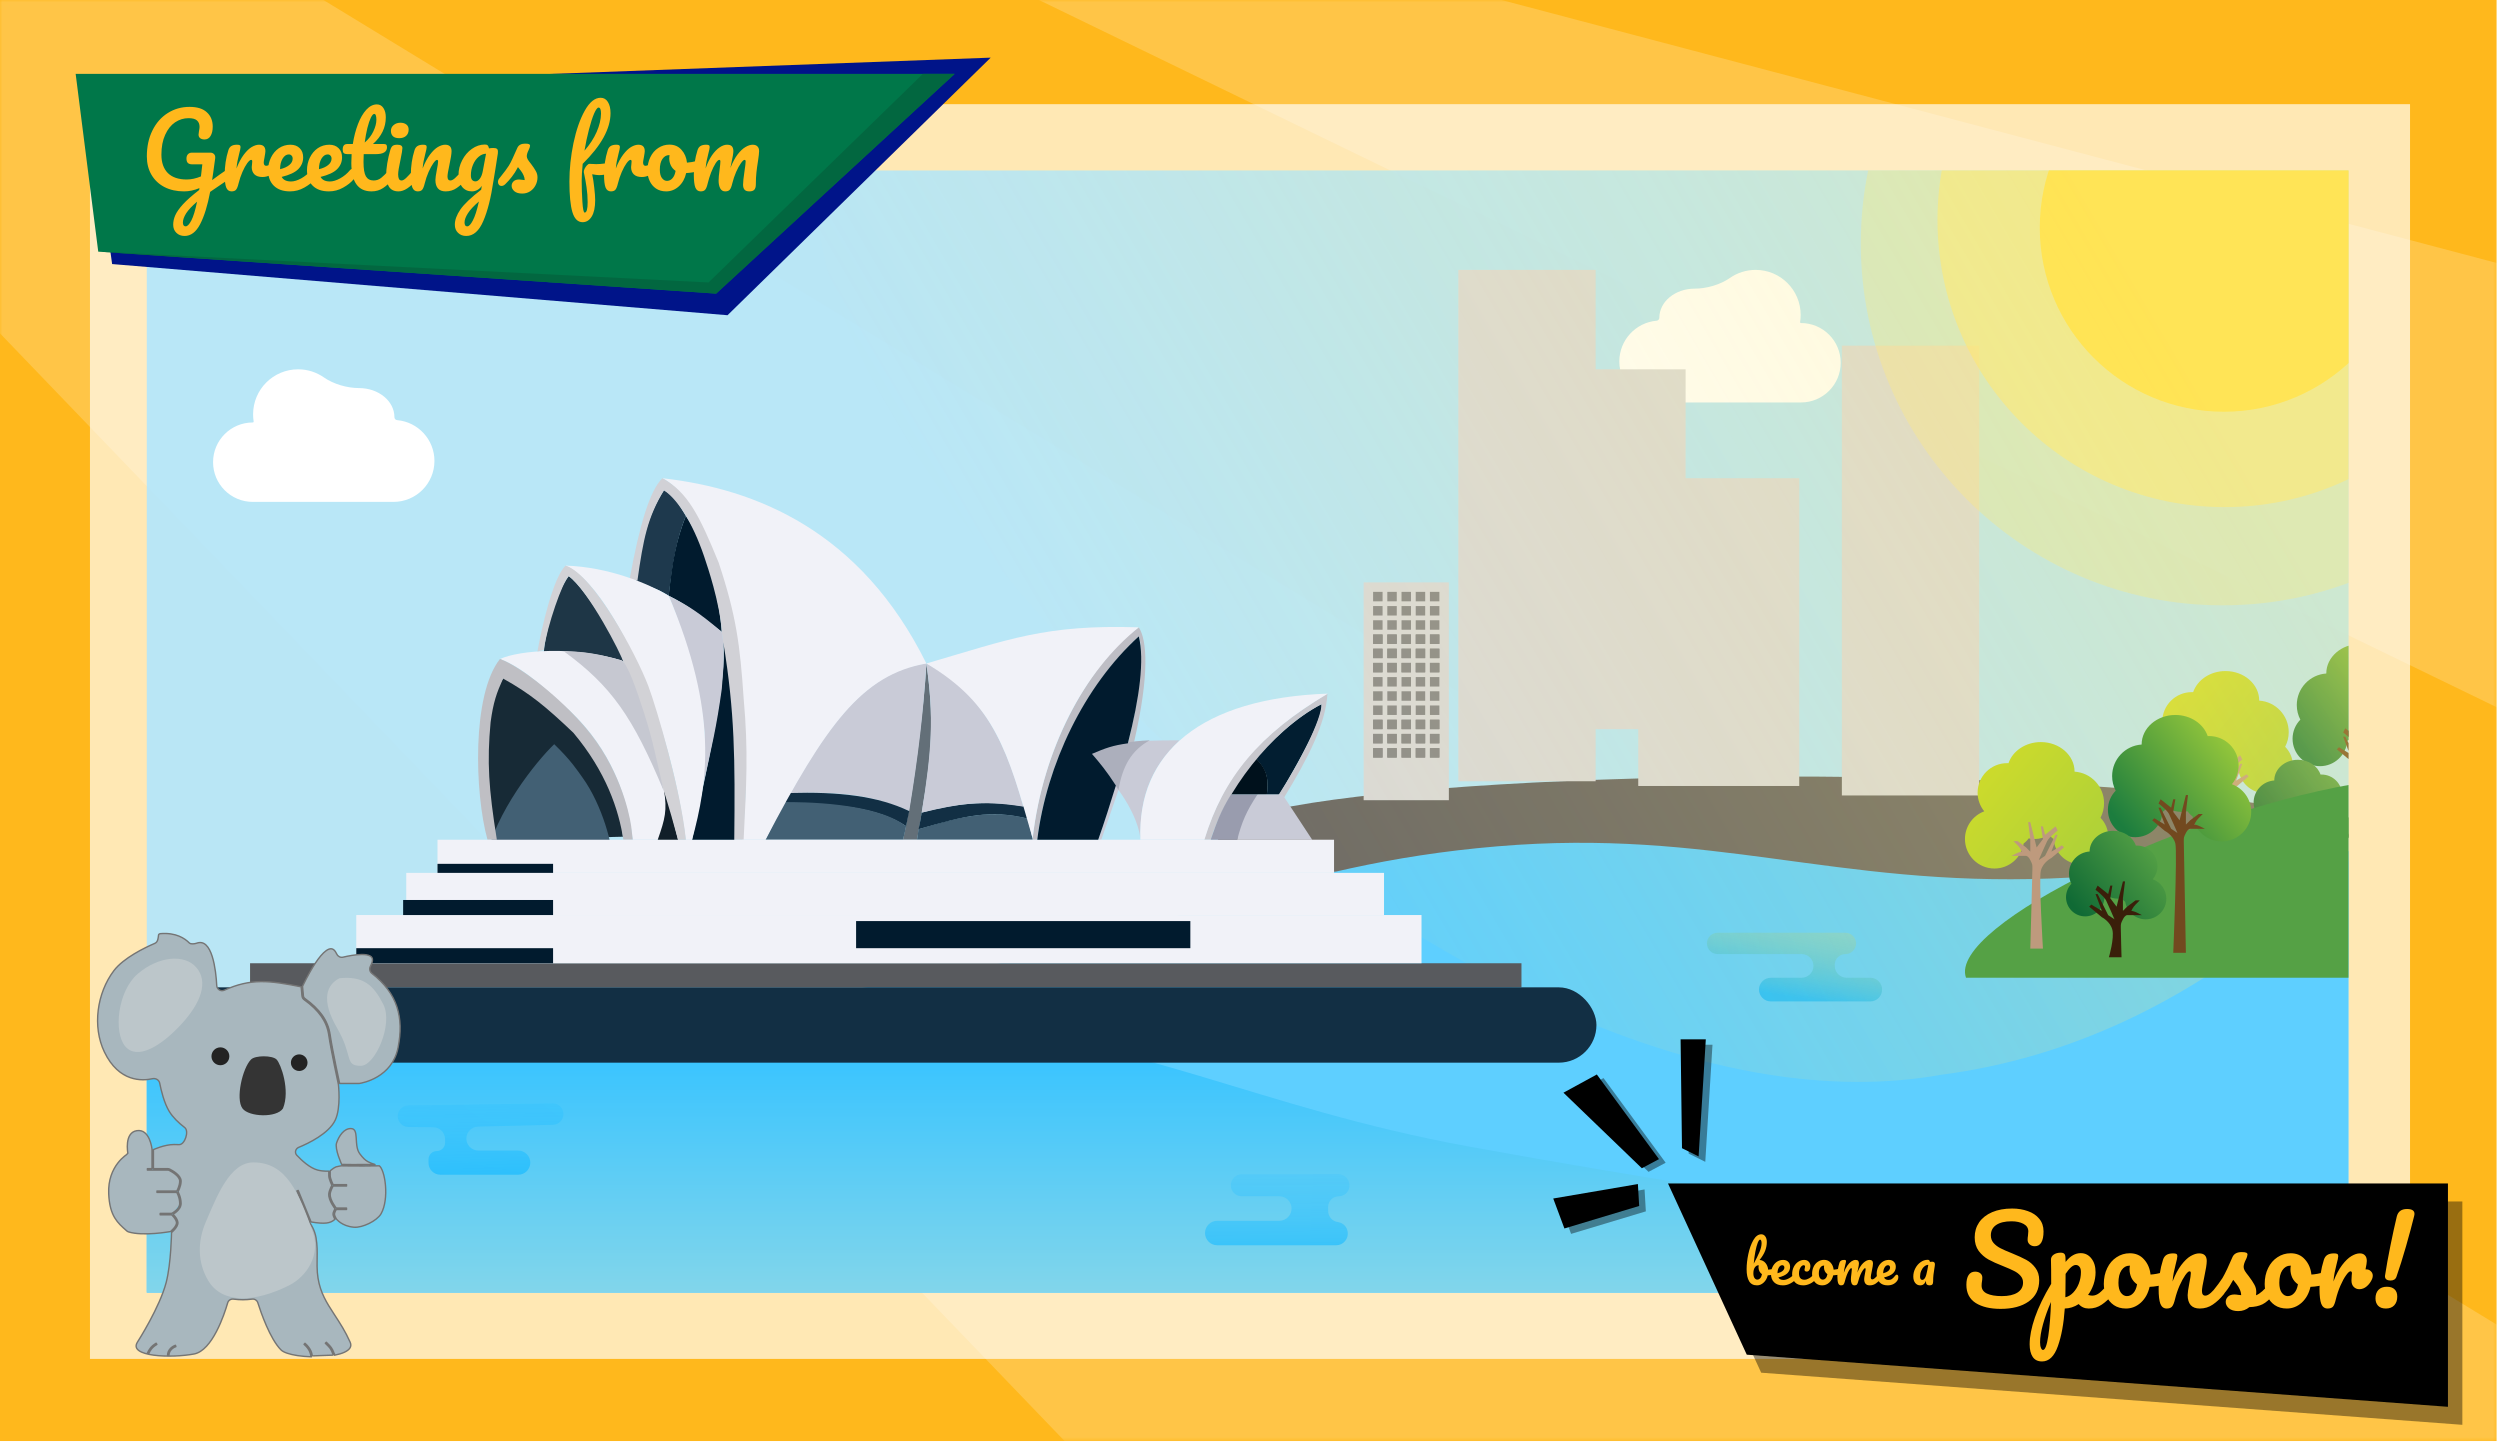 <svg width="528" height="305" viewBox="0 0 528 305" fill="none" xmlns="http://www.w3.org/2000/svg">
<path d="M0 0H527.277V304.345H0V0Z" fill="#FFB81C"/>
<mask id="mask0_102_275" style="mask-type:alpha" maskUnits="userSpaceOnUse" x="0" y="0" width="528" height="305">
<path d="M0 0H527.277V304.345H0V0Z" fill="#FFB81C"/>
</mask>
<g mask="url(#mask0_102_275)">
<path d="M-66.575 1.141L-14.076 -50.217L609.45 329.834L441.3 529.56L-66.575 1.141Z" fill="white" fill-opacity="0.19"/>
<path d="M190.025 -14.266L214.183 -27.201L828.198 135.053L734.993 250.133L190.025 -14.266Z" fill="white" fill-opacity="0.19"/>
</g>
<rect x="19" y="22" width="490" height="265" fill="white" fill-opacity="0.67"/>
<g clip-path="url(#clip0_102_275)">
<rect width="465" height="237" transform="translate(31 36)" fill="#AFE5FF" fill-opacity="0.87"/>
<path fill-rule="evenodd" clip-rule="evenodd" d="M365.708 85C361.743 85 354.616 85 350.651 85V85C345.873 85 342 81.127 342 76.349C342 71.827 345.469 68.116 349.891 67.731C350.21 67.703 350.453 67.424 350.453 67.104V67.104C350.453 63.712 353.794 60.962 357.915 60.962V60.962C360.422 60.962 363.304 60.136 365.361 58.703C366.901 57.629 368.773 57 370.792 57C376.044 57 380.302 61.258 380.302 66.509C380.302 67.02 380.261 67.522 380.184 68.011C380.166 68.124 380.254 68.226 380.368 68.226V68.226C385 68.226 388.755 71.981 388.755 76.613C388.755 81.245 385 85 380.368 85V85C376.445 85 369.631 85 365.708 85V85V85Z" fill="white"/>
<ellipse cx="376.5" cy="176.5" rx="119.5" ry="12.5" fill="#6C6965"/>
<path d="M201.518 205.391C129.889 218.504 15.868 225.244 15.868 225.244H10V301H504V178.746C504 178.746 460.877 184.498 433.048 185.538C387.371 187.244 361.746 174.902 316.216 178.746C270.269 182.625 246.804 197.101 201.518 205.391Z" fill="#5ECFFF"/>
<path fill-rule="evenodd" clip-rule="evenodd" d="M491.313 142.232L491.313 142.246C487.833 142.476 485.081 145.371 485.081 148.909C485.081 150.021 485.353 151.069 485.834 151.992C484.818 153.034 484.191 154.459 484.191 156.031C484.191 159.227 486.782 161.817 489.978 161.817C493.019 161.817 495.513 159.471 495.747 156.489C496.095 156.23 496.405 155.921 496.665 155.572C497.562 156.144 498.628 156.476 499.77 156.476C500.196 156.476 500.61 156.43 501.009 156.343C501.298 156.759 501.656 157.123 502.067 157.419C502.521 160.413 505.107 162.708 508.228 162.708C511.669 162.708 514.459 159.918 514.459 156.476C514.459 153.792 512.762 151.504 510.383 150.627C511.262 149.553 511.789 148.179 511.789 146.683C511.789 143.242 508.999 140.452 505.557 140.452C505.459 140.452 505.361 140.454 505.264 140.458C504.392 137.881 501.664 136 498.435 136C494.502 136 491.313 138.79 491.313 142.232Z" fill="url(#paint0_linear_102_275)"/>
<path d="M500.661 152.915H501.106L500.661 156.476V159.147L501.551 158.257L503.331 156.921H504.222C504.222 156.921 503.911 157.245 503.331 157.811C502.752 158.378 502.441 159.147 502.441 159.147C502.441 159.147 502.886 159.147 503.777 159.592L504.667 160.037H501.551C501.551 160.037 501.106 160.037 500.661 160.927C500.216 161.818 500.216 161.818 500.216 162.708C500.216 163.598 500.661 186.232 500.661 186.232H497.99C497.99 186.232 498.88 164.933 498.435 163.153C497.99 161.372 496.209 160.482 496.209 160.482L493.539 158.257L493.984 157.811L496.209 159.147L494.874 155.586H495.319L497.545 160.037L498.88 160.927C498.88 160.927 497.545 157.811 497.1 156.921C496.655 156.031 494.874 154.696 494.874 154.696L495.319 153.805L497.545 155.586L497.99 153.805H498.435L497.99 156.476L499.325 158.257L500.661 152.915Z" fill="#72491F"/>
<path fill-rule="evenodd" clip-rule="evenodd" d="M477.147 147.957L477.147 147.972C480.626 148.201 483.378 151.096 483.378 154.634C483.378 155.746 483.106 156.795 482.625 157.717C483.642 158.76 484.268 160.185 484.268 161.756C484.268 164.952 481.678 167.543 478.482 167.543C475.44 167.543 472.947 165.196 472.713 162.215C472.364 161.956 472.055 161.647 471.795 161.298C470.898 161.87 469.832 162.201 468.689 162.201C468.264 162.201 467.85 162.155 467.45 162.068C467.161 162.484 466.803 162.848 466.393 163.144C465.938 166.139 463.353 168.433 460.232 168.433C456.79 168.433 454 165.643 454 162.201C454 159.517 455.697 157.229 458.077 156.352C457.198 155.278 456.671 153.905 456.671 152.409C456.671 148.967 459.461 146.177 462.903 146.177C463.001 146.177 463.098 146.179 463.195 146.184C464.068 143.606 466.795 141.726 470.025 141.726C473.958 141.726 477.147 144.516 477.147 147.957Z" fill="url(#paint1_linear_102_275)"/>
<path d="M467.799 158.641H467.354L467.799 162.202V164.872L466.909 163.982L465.128 162.647H464.238C464.238 162.647 464.549 162.97 465.128 163.537C465.708 164.104 466.018 164.872 466.018 164.872C466.018 164.872 465.573 164.872 464.683 165.317L463.793 165.763H466.909C466.909 165.763 467.354 165.763 467.799 166.653C468.244 167.543 468.244 167.543 468.244 168.433C468.244 169.324 467.799 185.348 467.799 185.348H470.47C470.47 185.348 469.579 170.659 470.024 168.878C470.47 167.098 472.25 166.208 472.25 166.208L474.921 163.982L474.476 163.537L472.25 164.872L473.585 161.311H473.14L470.915 165.763L469.579 166.653C469.579 166.653 470.915 163.537 471.36 162.647C471.805 161.756 473.585 160.421 473.585 160.421L473.14 159.531L470.915 161.311L470.47 159.531H470.024L470.47 162.202L469.134 163.982L467.799 158.641Z" fill="#BE9A7D"/>
<path fill-rule="evenodd" clip-rule="evenodd" d="M480.327 164.828L480.327 164.838C477.891 164.999 475.965 167.025 475.965 169.502C475.965 170.28 476.155 171.014 476.492 171.66C475.78 172.39 475.342 173.387 475.342 174.487C475.342 176.724 477.155 178.538 479.393 178.538C481.522 178.538 483.267 176.895 483.431 174.808C483.675 174.627 483.891 174.41 484.073 174.167C484.701 174.567 485.447 174.799 486.247 174.799C486.545 174.799 486.835 174.767 487.115 174.706C487.317 174.997 487.568 175.252 487.855 175.459C488.173 177.555 489.983 179.161 492.168 179.161C494.577 179.161 496.53 177.208 496.53 174.799C496.53 172.92 495.342 171.318 493.676 170.704C494.291 169.952 494.66 168.991 494.66 167.944C494.66 165.535 492.707 163.582 490.298 163.582C490.229 163.582 490.161 163.583 490.093 163.586C489.482 161.782 487.573 160.466 485.313 160.466C482.559 160.466 480.327 162.419 480.327 164.828Z" fill="url(#paint2_linear_102_275)"/>
<path d="M487.36 171.149H487.805L487.36 174.71V177.381L488.25 176.49L490.031 175.155H490.921C490.921 175.155 490.61 175.479 490.031 176.045C489.451 176.612 489.14 177.381 489.14 177.381C489.14 177.381 489.585 177.381 490.476 177.826L491.366 178.271H488.25C488.25 178.271 487.805 178.271 487.36 179.161C486.915 180.051 486.915 180.051 486.915 180.942C486.915 181.832 487.069 187.173 487.069 187.173H484.398C484.398 187.173 485.579 183.167 485.134 181.387C484.689 179.606 482.909 178.716 482.909 178.716L480.238 176.49L480.683 176.045L482.909 177.381L481.573 173.82H482.018L484.244 178.271L485.579 179.161C485.579 179.161 484.244 176.045 483.799 175.155C483.354 174.265 481.573 172.929 481.573 172.929L482.018 172.039L484.244 173.82L484.689 172.039H485.134L484.689 174.71L486.024 176.49L487.36 171.149Z" fill="#3A1F0A"/>
<path d="M310.198 242.145C381.827 255.257 491.132 270.244 491.132 270.244H497V346H3V223.746C3 223.746 46.671 222.706 74.5 223.746C120.176 225.452 149.97 211.656 195.5 215.5C241.447 219.379 264.912 233.855 310.198 242.145Z" fill="url(#paint3_linear_102_275)"/>
<rect x="288" y="123" width="18" height="46" fill="#D9D9D9"/>
<rect x="308" y="57" width="29" height="108" fill="#D9D9D9"/>
<rect x="333" y="78" width="23" height="76" fill="#D9D9D9"/>
<rect x="346" y="101" width="34" height="65" fill="#D9D9D9"/>
<rect x="389" y="73" width="29" height="95" fill="#D9D9D9"/>
<rect x="290" y="125" width="2" height="2" fill="#8B8B8B"/>
<rect x="293" y="125" width="2" height="2" fill="#8B8B8B"/>
<rect x="296" y="125" width="2" height="2" fill="#8B8B8B"/>
<rect x="299" y="125" width="2" height="2" fill="#8B8B8B"/>
<rect x="302" y="125" width="2" height="2" fill="#8B8B8B"/>
<rect x="290" y="128" width="2" height="2" fill="#8B8B8B"/>
<rect x="293" y="128" width="2" height="2" fill="#8B8B8B"/>
<rect x="296" y="128" width="2" height="2" fill="#8B8B8B"/>
<rect x="299" y="128" width="2" height="2" fill="#8B8B8B"/>
<rect x="302" y="128" width="2" height="2" fill="#8B8B8B"/>
<rect x="290" y="131" width="2" height="2" fill="#8B8B8B"/>
<rect x="293" y="131" width="2" height="2" fill="#8B8B8B"/>
<rect x="296" y="131" width="2" height="2" fill="#8B8B8B"/>
<rect x="299" y="131" width="2" height="2" fill="#8B8B8B"/>
<rect x="302" y="131" width="2" height="2" fill="#8B8B8B"/>
<rect x="290" y="134" width="2" height="2" fill="#8B8B8B"/>
<rect x="293" y="134" width="2" height="2" fill="#8B8B8B"/>
<rect x="296" y="134" width="2" height="2" fill="#8B8B8B"/>
<rect x="299" y="134" width="2" height="2" fill="#8B8B8B"/>
<rect x="302" y="134" width="2" height="2" fill="#8B8B8B"/>
<rect x="290" y="137" width="2" height="2" fill="#8B8B8B"/>
<rect x="293" y="137" width="2" height="2" fill="#8B8B8B"/>
<rect x="296" y="137" width="2" height="2" fill="#8B8B8B"/>
<rect x="299" y="137" width="2" height="2" fill="#8B8B8B"/>
<rect x="302" y="137" width="2" height="2" fill="#8B8B8B"/>
<rect x="290" y="140" width="2" height="2" fill="#8B8B8B"/>
<rect x="293" y="140" width="2" height="2" fill="#8B8B8B"/>
<rect x="296" y="140" width="2" height="2" fill="#8B8B8B"/>
<rect x="299" y="140" width="2" height="2" fill="#8B8B8B"/>
<rect x="302" y="140" width="2" height="2" fill="#8B8B8B"/>
<rect x="290" y="134" width="2" height="2" fill="#8B8B8B"/>
<rect x="293" y="134" width="2" height="2" fill="#8B8B8B"/>
<rect x="296" y="134" width="2" height="2" fill="#8B8B8B"/>
<rect x="299" y="134" width="2" height="2" fill="#8B8B8B"/>
<rect x="302" y="134" width="2" height="2" fill="#8B8B8B"/>
<rect x="290" y="137" width="2" height="2" fill="#8B8B8B"/>
<rect x="293" y="137" width="2" height="2" fill="#8B8B8B"/>
<rect x="296" y="137" width="2" height="2" fill="#8B8B8B"/>
<rect x="299" y="137" width="2" height="2" fill="#8B8B8B"/>
<rect x="302" y="137" width="2" height="2" fill="#8B8B8B"/>
<rect x="290" y="140" width="2" height="2" fill="#8B8B8B"/>
<rect x="293" y="140" width="2" height="2" fill="#8B8B8B"/>
<rect x="296" y="140" width="2" height="2" fill="#8B8B8B"/>
<rect x="299" y="140" width="2" height="2" fill="#8B8B8B"/>
<rect x="302" y="140" width="2" height="2" fill="#8B8B8B"/>
<rect x="290" y="143" width="2" height="2" fill="#8B8B8B"/>
<rect x="293" y="143" width="2" height="2" fill="#8B8B8B"/>
<rect x="296" y="143" width="2" height="2" fill="#8B8B8B"/>
<rect x="299" y="143" width="2" height="2" fill="#8B8B8B"/>
<rect x="302" y="143" width="2" height="2" fill="#8B8B8B"/>
<rect x="290" y="146" width="2" height="2" fill="#8B8B8B"/>
<rect x="293" y="146" width="2" height="2" fill="#8B8B8B"/>
<rect x="296" y="146" width="2" height="2" fill="#8B8B8B"/>
<rect x="299" y="146" width="2" height="2" fill="#8B8B8B"/>
<rect x="302" y="146" width="2" height="2" fill="#8B8B8B"/>
<rect x="290" y="149" width="2" height="2" fill="#8B8B8B"/>
<rect x="293" y="149" width="2" height="2" fill="#8B8B8B"/>
<rect x="296" y="149" width="2" height="2" fill="#8B8B8B"/>
<rect x="299" y="149" width="2" height="2" fill="#8B8B8B"/>
<rect x="302" y="149" width="2" height="2" fill="#8B8B8B"/>
<rect x="290" y="152" width="2" height="2" fill="#8B8B8B"/>
<rect x="293" y="152" width="2" height="2" fill="#8B8B8B"/>
<rect x="296" y="152" width="2" height="2" fill="#8B8B8B"/>
<rect x="299" y="152" width="2" height="2" fill="#8B8B8B"/>
<rect x="302" y="152" width="2" height="2" fill="#8B8B8B"/>
<rect x="290" y="155" width="2" height="2" fill="#8B8B8B"/>
<rect x="293" y="155" width="2" height="2" fill="#8B8B8B"/>
<rect x="296" y="155" width="2" height="2" fill="#8B8B8B"/>
<rect x="299" y="155" width="2" height="2" fill="#8B8B8B"/>
<rect x="302" y="155" width="2" height="2" fill="#8B8B8B"/>
<rect x="290" y="158" width="2" height="2" fill="#8B8B8B"/>
<rect x="293" y="158" width="2" height="2" fill="#8B8B8B"/>
<rect x="296" y="158" width="2" height="2" fill="#8B8B8B"/>
<rect x="299" y="158" width="2" height="2" fill="#8B8B8B"/>
<rect x="302" y="158" width="2" height="2" fill="#8B8B8B"/>
<rect x="290" y="152" width="2" height="2" fill="#8B8B8B"/>
<rect x="293" y="152" width="2" height="2" fill="#8B8B8B"/>
<rect x="296" y="152" width="2" height="2" fill="#8B8B8B"/>
<rect x="299" y="152" width="2" height="2" fill="#8B8B8B"/>
<rect x="302" y="152" width="2" height="2" fill="#8B8B8B"/>
<rect x="290" y="155" width="2" height="2" fill="#8B8B8B"/>
<rect x="293" y="155" width="2" height="2" fill="#8B8B8B"/>
<rect x="296" y="155" width="2" height="2" fill="#8B8B8B"/>
<rect x="299" y="155" width="2" height="2" fill="#8B8B8B"/>
<rect x="302" y="155" width="2" height="2" fill="#8B8B8B"/>
<rect x="290" y="158" width="2" height="2" fill="#8B8B8B"/>
<rect x="293" y="158" width="2" height="2" fill="#8B8B8B"/>
<rect x="296" y="158" width="2" height="2" fill="#8B8B8B"/>
<rect x="299" y="158" width="2" height="2" fill="#8B8B8B"/>
<rect x="302" y="158" width="2" height="2" fill="#8B8B8B"/>
<path d="M389.75 197H362.75C361.507 197 360.5 198.007 360.5 199.25C360.5 200.493 361.507 201.5 362.75 201.5H380.5C381.881 201.5 383 202.619 383 204C383 205.381 381.881 206.5 380.5 206.5H374C372.619 206.5 371.5 207.619 371.5 209C371.5 210.381 372.619 211.5 374 211.5H395C396.381 211.5 397.5 210.381 397.5 209C397.5 207.619 396.381 206.5 395 206.5H390C388.619 206.5 387.5 205.381 387.5 204V203.75C387.5 202.507 388.507 201.5 389.75 201.5C390.993 201.5 392 200.493 392 199.25C392 198.007 390.993 197 389.75 197Z" fill="url(#paint4_linear_102_275)"/>
<path d="M282.672 248H262.272C260.987 248 259.944 249.042 259.944 250.328C259.944 251.613 260.987 252.655 262.272 252.655H270.192C271.62 252.655 272.778 253.813 272.778 255.241C272.778 256.67 271.62 257.828 270.192 257.828H257.086C255.658 257.828 254.5 258.985 254.5 260.414C254.5 261.842 255.658 263 257.086 263H282.193C283.68 263 284.828 261.691 284.635 260.217L284.627 260.16C284.487 259.089 283.645 258.246 282.574 258.103C281.387 257.946 280.5 256.933 280.5 255.736V255.5V254.905C280.5 253.663 281.507 252.655 282.75 252.655C283.993 252.655 285 251.648 285 250.405V250.328C285 249.042 283.958 248 282.672 248Z" fill="url(#paint5_linear_102_275)"/>
<path d="M116.707 233.033L86.245 233.468C85 233.486 84 234.5 84 235.745C84 236.994 85.006 238.01 86.255 238.023L91.513 238.075C92.89 238.089 94 239.21 94 240.588V241.35C94 242.316 93.216 243.1 92.25 243.1C91.284 243.1 90.5 243.884 90.5 244.85V245.6C90.5 246.981 91.619 248.1 93 248.1H109.45C110.858 248.1 112 246.958 112 245.55C112 244.142 110.858 243 109.45 243H101.03C99.633 243 98.5 241.867 98.5 240.47C98.5 239.096 99.596 237.973 100.969 237.94L116.794 237.554C118.021 237.524 119 236.521 119 235.294C119 234.032 117.968 233.015 116.707 233.033Z" fill="url(#paint6_linear_102_275)"/>
<ellipse cx="469.423" cy="51.423" rx="76.422" ry="76.424" fill="#FFE974" fill-opacity="0.33"/>
<ellipse cx="469.853" cy="46.451" rx="60.653" ry="60.651" fill="#FFE974" fill-opacity="0.6"/>
<ellipse cx="469.68" cy="48.08" rx="38.88" ry="38.88" fill="#FFE249"/>
<path d="M570.5 -4C578.984 61.45 519.78 212.757 409.966 226.991C315 244 181.311 112.997 172.827 47.546C164.343 -17.904 246.488 -82.501 356.302 -96.736C466.117 -110.97 562.016 -69.451 570.5 -4Z" fill="url(#paint7_linear_102_275)" fill-opacity="0.29"/>
<path d="M500.721 165C462.425 170.694 411.221 195.5 415.221 206.5H504.721L500.721 165Z" fill="#55A145"/>
<path fill-rule="evenodd" clip-rule="evenodd" d="M452.313 157.232L452.313 157.246C448.833 157.476 446.081 160.371 446.081 163.909C446.081 165.021 446.353 166.069 446.834 166.992C445.818 168.034 445.191 169.459 445.191 171.031C445.191 174.227 447.782 176.817 450.978 176.817C454.019 176.817 456.513 174.471 456.747 171.489C457.095 171.23 457.405 170.921 457.665 170.572C458.562 171.144 459.628 171.476 460.77 171.476C461.196 171.476 461.61 171.43 462.009 171.343C462.298 171.759 462.656 172.123 463.067 172.419C463.521 175.413 466.107 177.708 469.228 177.708C472.669 177.708 475.459 174.918 475.459 171.476C475.459 168.792 473.762 166.504 471.383 165.627C472.262 164.553 472.789 163.179 472.789 161.683C472.789 158.242 469.999 155.452 466.557 155.452C466.459 155.452 466.361 155.454 466.264 155.458C465.392 152.881 462.664 151 459.435 151C455.502 151 452.313 153.79 452.313 157.232Z" fill="url(#paint8_linear_102_275)"/>
<path d="M461.661 167.915H462.106L461.661 171.476V174.147L462.551 173.257L464.331 171.921H465.222C465.222 171.921 464.911 172.245 464.331 172.811C463.752 173.378 463.441 174.147 463.441 174.147C463.441 174.147 463.886 174.147 464.777 174.592L465.667 175.037H462.551C462.551 175.037 462.106 175.037 461.661 175.927C461.216 176.818 461.216 176.818 461.216 177.708C461.216 178.598 461.661 201.232 461.661 201.232H458.99C458.99 201.232 459.88 179.933 459.435 178.153C458.99 176.372 457.209 175.482 457.209 175.482L454.539 173.257L454.984 172.811L457.209 174.147L455.874 170.586H456.319L458.545 175.037L459.88 175.927C459.88 175.927 458.545 172.811 458.1 171.921C457.655 171.031 455.874 169.696 455.874 169.696L456.319 168.805L458.545 170.586L458.99 168.805H459.435L458.99 171.476L460.325 173.257L461.661 167.915Z" fill="#72491F"/>
<path fill-rule="evenodd" clip-rule="evenodd" d="M438.147 162.957L438.147 162.972C441.626 163.201 444.378 166.096 444.378 169.634C444.378 170.746 444.106 171.795 443.625 172.717C444.642 173.76 445.268 175.185 445.268 176.756C445.268 179.952 442.678 182.543 439.482 182.543C436.44 182.543 433.947 180.196 433.713 177.215C433.364 176.956 433.055 176.647 432.795 176.298C431.898 176.87 430.832 177.201 429.689 177.201C429.264 177.201 428.85 177.155 428.45 177.068C428.161 177.484 427.803 177.848 427.393 178.144C426.938 181.139 424.353 183.433 421.232 183.433C417.79 183.433 415 180.643 415 177.201C415 174.517 416.697 172.229 419.077 171.352C418.198 170.278 417.671 168.905 417.671 167.409C417.671 163.967 420.461 161.177 423.903 161.177C424.001 161.177 424.098 161.179 424.195 161.184C425.068 158.606 427.795 156.726 431.025 156.726C434.958 156.726 438.147 159.516 438.147 162.957Z" fill="url(#paint9_linear_102_275)"/>
<path d="M428.799 173.641H428.354L428.799 177.202V179.872L427.909 178.982L426.128 177.647H425.238C425.238 177.647 425.549 177.97 426.128 178.537C426.708 179.104 427.018 179.872 427.018 179.872C427.018 179.872 426.573 179.872 425.683 180.317L424.793 180.763H427.909C427.909 180.763 428.354 180.763 428.799 181.653C429.244 182.543 429.244 182.543 429.244 183.433C429.244 184.324 428.799 200.348 428.799 200.348H431.47C431.47 200.348 430.579 185.659 431.024 183.878C431.47 182.098 433.25 181.208 433.25 181.208L435.921 178.982L435.476 178.537L433.25 179.872L434.585 176.311H434.14L431.915 180.763L430.579 181.653C430.579 181.653 431.915 178.537 432.36 177.647C432.805 176.756 434.585 175.421 434.585 175.421L434.14 174.531L431.915 176.311L431.47 174.531H431.024L431.47 177.202L430.134 178.982L428.799 173.641Z" fill="#BE9A7D"/>
<path fill-rule="evenodd" clip-rule="evenodd" d="M441.327 179.828L441.327 179.838C438.891 179.999 436.965 182.025 436.965 184.502C436.965 185.28 437.155 186.014 437.492 186.66C436.78 187.39 436.342 188.387 436.342 189.487C436.342 191.724 438.155 193.538 440.393 193.538C442.522 193.538 444.267 191.895 444.431 189.808C444.675 189.627 444.891 189.41 445.073 189.167C445.701 189.567 446.447 189.799 447.247 189.799C447.545 189.799 447.835 189.767 448.115 189.706C448.317 189.997 448.568 190.252 448.855 190.459C449.173 192.555 450.983 194.161 453.168 194.161C455.577 194.161 457.53 192.208 457.53 189.799C457.53 187.92 456.342 186.318 454.676 185.704C455.291 184.952 455.66 183.991 455.66 182.944C455.66 180.535 453.707 178.582 451.298 178.582C451.229 178.582 451.161 178.583 451.093 178.586C450.482 176.782 448.573 175.466 446.313 175.466C443.559 175.466 441.327 177.419 441.327 179.828Z" fill="url(#paint10_linear_102_275)"/>
<path d="M448.36 186.149H448.805L448.36 189.71V192.381L449.25 191.49L451.031 190.155H451.921C451.921 190.155 451.61 190.479 451.031 191.045C450.451 191.612 450.14 192.381 450.14 192.381C450.14 192.381 450.585 192.381 451.476 192.826L452.366 193.271H449.25C449.25 193.271 448.805 193.271 448.36 194.161C447.915 195.051 447.915 195.051 447.915 195.942C447.915 196.832 448.069 202.173 448.069 202.173H445.398C445.398 202.173 446.579 198.167 446.134 196.387C445.689 194.606 443.909 193.716 443.909 193.716L441.238 191.49L441.683 191.045L443.909 192.381L442.573 188.82H443.018L445.244 193.271L446.579 194.161C446.579 194.161 445.244 191.045 444.799 190.155C444.354 189.265 442.573 187.929 442.573 187.929L443.018 187.039L445.244 188.82L445.689 187.039H446.134L445.689 189.71L447.024 191.49L448.36 186.149Z" fill="#3A1F0A"/>
<path d="M270.204 167.808H267.565C267.893 164.814 267.816 162.959 265.255 160.172C270.095 154.737 275.152 150.629 279.11 148.72C279.44 151.265 275.816 158.393 270.204 167.808Z" fill="#021E31"/>
<path d="M267.564 167.808H259.846C261.416 165.108 262.263 163.52 265.255 160.172C267.894 162.717 267.894 164.944 267.564 167.808Z" fill="#00111C"/>
<path d="M255.689 177.351H254.292C258.658 163.671 265.346 155.636 280.353 146.492C280.023 152.855 276.201 160.253 271.193 168.443L269.874 168.125C274.492 161.126 279.11 151.9 279.11 148.719C268.224 154.445 258.658 167.535 255.689 177.351Z" fill="#C8C8CE"/>
<path d="M193.672 177.351H190.703C192.682 169.398 195.321 148.083 195.651 140.13C197.63 154.128 196.482 161.529 193.672 177.351Z" fill="#636F78"/>
<path d="M194.002 175.124L193.672 177.351H218.124L217.093 172.898C209.833 171.098 204.28 171.978 194.002 175.124Z" fill="#426074"/>
<path d="M194.661 171.625C194.444 173.011 194.291 173.777 194.001 175.125C203.898 172.261 209.133 170.954 217.093 172.898L216.433 170.353C209.506 169.08 202.908 169.398 194.661 171.625Z" fill="#122F44"/>
<path d="M216.104 170.352C207.134 168.935 202.534 169.745 194.662 171.625C196.727 158.847 197.307 151.295 195.651 140.13C204.888 144.902 211.485 152.855 216.104 170.352Z" fill="#C9CBD7"/>
<path d="M192.022 171.307C184.168 168.012 178.489 167.163 166.951 167.489C176.188 150.946 184.105 141.721 195.651 140.13C194.991 150.628 194.002 159.218 192.022 171.307Z" fill="#C9CBD7"/>
<path d="M166.621 167.49L165.632 169.716C177.507 169.716 185.425 170.671 191.362 174.488L192.022 171.307C185.425 168.126 177.178 167.171 166.621 167.49Z" fill="#122F44"/>
<path d="M190.703 177.351H161.673L165.632 169.398H165.632C169.261 169.398 184.765 169.398 191.362 174.488L191.033 176.079L190.703 177.351Z" fill="#426074"/>
<path d="M219.072 177.351H218.083C220.062 157.309 230.948 139.175 240.515 132.495C242.247 135.149 242.824 142.357 239.525 156.673C239.115 156.753 239.072 156.719 238.205 156.991C240.185 149.674 241.834 137.585 240.515 134.403C226.33 147.765 220.386 165.899 219.072 177.351Z" fill="#BEBEC5"/>
<path d="M240.514 132.495C220.722 131.858 213.134 135.04 195.651 140.13C210.166 148.719 212.805 158.582 218.083 177.033C220.392 157.945 228.969 141.721 240.514 132.495Z" fill="#F1F2F8"/>
<path d="M195.651 140.13C182.023 142.514 174.415 153.127 161.674 177.352H159.364H156.725C160.354 145.22 151.447 106.726 139.902 101C159.694 103.227 181.796 112.135 195.651 140.13Z" fill="#F1F2F8"/>
<path d="M141.221 125.814C138.824 124.273 137.085 123.841 134.293 122.951C135.56 113.93 136.932 108.635 140.231 103.545C142.54 104.817 143.449 106.673 144.85 108.953C142.87 114.043 142.211 117.861 141.221 125.814Z" fill="#1E394D"/>
<path d="M144.85 108.953C148.808 114.68 151.777 124.86 152.437 133.449C148.148 130.268 145.815 128.126 141.221 125.814C142.032 118.405 142.695 114.534 144.85 108.953Z" fill="#011B2E"/>
<path d="M114.837 137.822C114.835 137.849 114.833 137.876 114.83 137.903C114.803 137.877 114.804 137.849 114.837 137.822C115.186 133.664 117.159 125.787 120.109 121.678C123.737 124.223 131.324 136.949 131.654 139.812C130.555 139.282 127.3 138.412 121.758 137.903C116.905 137.457 115.07 137.63 114.837 137.822Z" fill="#1E3646"/>
<rect x="52.813" y="203.438" width="268.522" height="5.09" fill="#585A5E"/>
<path d="M106.502 142.993C101.224 149.674 102.515 168.55 104.934 177.351L131.573 176.715L131.243 173.534C130.803 170.459 128.472 162.59 122.666 155.718C116.86 148.847 109.471 144.266 106.502 142.993Z" fill="#172A36"/>
<g filter="url(#filter0_i_102_275)">
<path d="M104.934 177.669C107.046 167.489 115.6 156.884 119.449 153.173C123.078 156.672 124.397 158.808 125.387 160.172C129.675 166.08 131.984 175.124 131.655 177.669L104.934 177.669Z" fill="#426074"/>
</g>
<path d="M131.325 139.494C121.296 136.44 109.882 137.267 105.594 139.176C110.872 141.084 116.48 146.74 118.789 148.72C127.696 156.355 132.314 166.217 133.634 177.351H143.2C141.001 166.747 135.547 143.82 131.325 139.494Z" fill="#F1F2F8"/>
<path d="M132.974 122.315L134.623 122.633C135.868 113.863 136.741 109.31 140.231 103.545C143.53 105.772 146.829 111.498 149.138 118.815C149.138 118.815 152.107 127.405 152.437 133.45C152.767 136.313 155.736 156.991 154.746 177.352H157.055C157.62 165.676 158.086 158.844 157.055 147.447C156.3 136.311 155.52 130.066 151.777 118.815C147.685 108.79 145.231 103.947 139.901 101C137.262 103.545 135.099 110.733 132.974 122.315Z" fill="#D1D1D6"/>
<path d="M105.594 139.175C99.632 146.683 100.222 167.46 102.955 177.351H104.934C103.195 166.461 102.837 160.955 103.615 152.537C104.193 148.273 104.871 146.398 106.254 143.311C111.943 146.478 115.192 149.151 121.098 154.764C128.026 163.035 130.665 170.989 131.655 177.351H133.634L133.304 174.488C132.807 171.032 130.539 161.763 123.738 153.755C118.38 147.447 109.999 140.766 105.594 139.175Z" fill="#BFBFC4"/>
<path d="M232.597 177.351H231.938C233.587 172.897 234.247 170.034 235.566 165.898C233.917 163.035 232.927 161.763 230.618 159.218C236.886 156.673 238.865 156.354 249.091 156.354C242.164 163.035 240.844 169.398 240.844 177.033C240.185 171.943 236.226 166.853 236.226 166.853L232.597 177.351Z" fill="#C9CBD7"/>
<path d="M254.37 177.351H240.845C240.185 158.899 253.71 147.447 280.43 146.492C265.893 155.082 258.328 164.308 254.37 177.351Z" fill="#F1F2F8"/>
<path d="M277.132 177.351H261.297C261.297 174.806 263.277 170.67 265.586 167.807H270.864L277.132 177.351Z" fill="#C9CBD7"/>
<path d="M242.824 156.354C238.916 156.483 233.917 157.309 229.958 159.218C232.268 161.763 234.247 163.672 236.226 166.853C237.061 161.783 238.998 158.443 242.824 156.354Z" fill="#ACAFBC"/>
<rect x="35" y="208.529" width="302.169" height="15.907" rx="7.953" fill="#122F44"/>
<rect x="75.245" y="193.258" width="224.978" height="10.18" fill="#F1F2F8"/>
<rect x="85.801" y="184.351" width="206.504" height="8.908" fill="#F1F2F8"/>
<rect x="92.399" y="177.351" width="189.351" height="6.999" fill="#F1F2F8"/>
<path d="M140.231 166.854C141.634 170.694 142.013 172.52 143.2 177.352H138.912C140.472 172.929 140.927 171.133 140.231 166.854Z" fill="#111F29"/>
<path d="M155.076 177.351H146.169C150.128 158.263 153.475 143.732 152.767 135.676C155.201 150.56 155.252 160.281 155.076 177.351Z" fill="#011B2E"/>
<path d="M141.221 125.814C145.28 127.863 147.689 129.404 152.437 133.449C153.15 137.647 152.824 140.533 152.437 145.538C151.345 153.501 150.274 157.96 148.478 165.899L148.808 154.764C148.11 147.909 147.202 144.226 145.509 138.221C143.741 132.78 143.063 130.1 141.221 125.814Z" fill="#C9CBD7"/>
<path d="M146.169 177.351H144.85C141.221 149.674 128.686 123.587 119.449 119.451C128.686 119.769 136.933 123.269 141.221 125.814C151.777 150.628 149.468 165.262 146.169 177.351Z" fill="#F1F2F8"/>
<path d="M231.938 177.352H219.073C221.052 161.445 228.969 144.902 240.515 134.404C241.729 139.284 240.7 147.279 238.206 156.991C234.934 157.451 233.551 157.975 230.618 159.218C232.268 161.127 233.67 162.805 235.671 165.899L235.628 166.039C234.527 169.584 233.288 173.576 231.938 177.352Z" fill="#011B2E"/>
<path d="M113.511 137.585L114.831 137.267C115.6 132.07 118.789 122.951 120.109 121.678C124.397 124.859 131.242 138.221 131.654 139.812C132.314 142.357 139.901 164.944 143.2 177.351H144.85C143.86 167.171 138.692 149.568 136.932 144.902C134.403 138.221 125.387 121.36 119.449 119.451C116.81 121.996 114.391 132.601 113.511 137.585Z" fill="#D2D2D6"/>
<path d="M119.119 137.585C121.758 137.585 124.727 137.585 131.325 139.494C132.644 140.448 134.392 145.52 135.943 150.31C137.922 156.423 138.582 160.213 140.231 167.171C133.622 151.288 129.078 144.875 119.119 137.585Z" fill="#C6C8D1"/>
<path d="M261.297 177.351H255.689C256.951 173.773 257.741 171.444 259.978 167.807H265.586C263.222 171.329 262.262 173.664 261.297 177.351Z" fill="#999CAE"/>
<rect x="92.399" y="182.442" width="24.411" height="1.909" fill="#011B2E"/>
<rect x="85.142" y="190.077" width="31.668" height="3.181" fill="#011B2E"/>
<rect x="75.245" y="200.257" width="41.565" height="3.181" fill="#011B2E"/>
<rect x="180.807" y="194.531" width="70.594" height="5.726" fill="#011B2E"/>
<path fill-rule="evenodd" clip-rule="evenodd" d="M68.047 106C72.012 106 79.139 106 83.104 106V106C87.882 106 91.755 102.127 91.755 97.349C91.755 92.827 88.286 89.116 83.864 88.731C83.545 88.703 83.302 88.424 83.302 88.104V88.104C83.302 84.712 79.961 81.962 75.84 81.962V81.962C73.332 81.962 70.451 81.136 68.394 79.703C66.854 78.629 64.982 78 62.962 78C57.711 78 53.453 82.257 53.453 87.509C53.453 88.02 53.493 88.522 53.571 89.011C53.589 89.124 53.501 89.226 53.387 89.226V89.226C48.755 89.226 45 92.981 45 97.613C45 102.245 48.755 106 53.387 106V106C57.31 106 64.124 106 68.047 106V106V106Z" fill="white"/>
</g>
<path d="M18.641 19.226L209.237 12.174L153.654 66.576L23.679 55.77L18.641 19.226Z" fill="#001489"/>
<path d="M15.978 15.598H201.628L151.223 62.01L20.749 53.15L15.978 15.598Z" fill="#007749"/>
<path d="M355.323 253.748H520.049V300.921L371.962 289.914L355.323 253.748Z" fill="black" fill-opacity="0.4"/>
<path d="M352.279 249.943H517.006V297.117L368.918 286.11L352.279 249.943Z" fill="black"/>
<path d="M356.352 220.65H361.678L360.156 245.378L356.646 243.642L356.352 220.65Z" fill="black" fill-opacity="0.4"/>
<path d="M331.612 231.541L338.662 227.688L351.787 245.568L348.168 247.497L331.612 231.541Z" fill="black" fill-opacity="0.4"/>
<path d="M331.814 260.595L329.453 254.266L347.333 251.212L347.602 255.84L331.814 260.595Z" fill="black" fill-opacity="0.4"/>
<path d="M354.942 219.509H360.268L358.746 244.237L355.236 242.501L354.942 219.509Z" fill="black"/>
<path d="M330.202 230.78L337.252 226.927L350.377 244.807L346.758 246.736L330.202 230.78Z" fill="black"/>
<path d="M330.404 259.454L328.043 253.125L345.923 250.071L346.192 254.699L330.404 259.454Z" fill="black"/>
<path d="M149.643 59.656L194.921 15.598H201.629L151.272 62.01L20.924 53.15L149.643 59.656Z" fill="#026740"/>
<path d="M48.338 35.691C48.519 35.691 48.659 35.782 48.756 35.963C48.868 36.131 48.924 36.347 48.924 36.612C48.924 36.933 48.875 37.184 48.777 37.365C48.679 37.547 48.526 37.707 48.317 37.846C47.494 38.39 46.183 39.283 44.383 40.525C43.839 43.412 43.135 45.686 42.27 47.346C41.405 49.006 40.31 49.836 38.985 49.836C38.273 49.836 37.695 49.612 37.248 49.166C36.802 48.734 36.579 48.162 36.579 47.45C36.579 46.795 36.725 46.132 37.018 45.463C37.311 44.793 37.855 44.019 38.65 43.14C39.459 42.261 40.596 41.257 42.061 40.127L42.123 39.73C41.021 40.19 39.94 40.42 38.88 40.42C37.318 40.42 35.944 40.12 34.758 39.52C33.573 38.907 32.652 38.042 31.996 36.926C31.341 35.81 31.013 34.513 31.013 33.034C31.013 30.97 31.404 29.149 32.185 27.573C32.966 25.983 34.04 24.755 35.407 23.89C36.788 23.012 38.329 22.572 40.031 22.572C41.663 22.572 42.884 22.956 43.693 23.723C44.516 24.476 44.927 25.48 44.927 26.736C44.927 27.559 44.774 28.221 44.467 28.724C44.174 29.212 43.748 29.456 43.191 29.456C42.814 29.456 42.507 29.365 42.27 29.184C42.047 29.003 41.935 28.752 41.935 28.431C41.935 28.291 41.963 28.054 42.019 27.719C42.102 27.329 42.144 27.022 42.144 26.799C42.144 26.213 41.963 25.759 41.6 25.439C41.252 25.118 40.659 24.957 39.822 24.957C38.803 24.957 37.855 25.25 36.976 25.836C36.111 26.422 35.414 27.301 34.884 28.473C34.354 29.63 34.089 31.025 34.089 32.657C34.089 34.331 34.542 35.629 35.449 36.549C36.369 37.456 37.695 37.909 39.424 37.909C40.387 37.909 41.391 37.693 42.437 37.261L42.73 34.708H40.596C40.205 34.708 39.906 34.617 39.696 34.436C39.487 34.241 39.382 33.927 39.382 33.494C39.382 33.104 39.487 32.797 39.696 32.574C39.906 32.35 40.184 32.239 40.533 32.239H44.446C44.753 32.239 45.004 32.343 45.199 32.553C45.408 32.748 45.492 33.034 45.45 33.411C45.408 33.857 45.269 34.868 45.032 36.444L44.802 38.035C45.918 37.198 46.936 36.472 47.856 35.859C48.038 35.747 48.198 35.691 48.338 35.691ZM39.215 47.806C39.578 47.806 39.975 47.395 40.408 46.572C40.84 45.749 41.245 44.423 41.621 42.596C40.561 43.503 39.794 44.319 39.32 45.044C38.859 45.783 38.629 46.432 38.629 46.99C38.629 47.534 38.825 47.806 39.215 47.806ZM48.899 40.42C48.369 40.42 47.992 40.141 47.769 39.583C47.559 39.025 47.455 38.132 47.455 36.905C47.455 35.092 47.713 33.369 48.229 31.737C48.355 31.332 48.557 31.039 48.836 30.858C49.129 30.663 49.533 30.565 50.049 30.565C50.328 30.565 50.524 30.6 50.635 30.67C50.747 30.739 50.803 30.872 50.803 31.067C50.803 31.29 50.698 31.793 50.489 32.574C50.349 33.132 50.238 33.62 50.154 34.038C50.07 34.457 50.001 34.973 49.945 35.587C50.405 34.387 50.921 33.411 51.493 32.657C52.065 31.904 52.623 31.367 53.167 31.046C53.725 30.725 54.234 30.565 54.694 30.565C55.601 30.565 56.054 31.018 56.054 31.925C56.054 32.106 55.992 32.546 55.866 33.243C55.755 33.801 55.699 34.15 55.699 34.289C55.699 34.778 55.873 35.022 56.222 35.022C56.612 35.022 57.115 34.715 57.728 34.101C57.91 33.92 58.098 33.829 58.293 33.829C58.475 33.829 58.614 33.913 58.712 34.08C58.823 34.234 58.879 34.443 58.879 34.708C58.879 35.224 58.74 35.629 58.461 35.922C58.07 36.326 57.61 36.675 57.08 36.968C56.564 37.247 56.013 37.386 55.427 37.386C54.688 37.386 54.123 37.198 53.732 36.821C53.355 36.444 53.167 35.935 53.167 35.294C53.167 35.084 53.188 34.875 53.23 34.666C53.258 34.387 53.272 34.199 53.272 34.101C53.272 33.878 53.195 33.766 53.041 33.766C52.832 33.766 52.553 34.003 52.205 34.478C51.87 34.938 51.535 35.552 51.2 36.319C50.865 37.086 50.593 37.895 50.384 38.746C50.231 39.402 50.049 39.848 49.84 40.085C49.645 40.309 49.331 40.42 48.899 40.42ZM66.267 35.649C66.448 35.649 66.588 35.733 66.685 35.901C66.797 36.068 66.853 36.298 66.853 36.591C66.853 37.149 66.72 37.581 66.455 37.888C65.939 38.516 65.207 39.095 64.258 39.625C63.324 40.155 62.319 40.42 61.245 40.42C59.781 40.42 58.644 40.023 57.835 39.227C57.026 38.432 56.621 37.344 56.621 35.963C56.621 35.001 56.823 34.108 57.228 33.285C57.632 32.448 58.19 31.785 58.902 31.297C59.627 30.809 60.443 30.565 61.35 30.565C62.159 30.565 62.807 30.809 63.296 31.297C63.784 31.772 64.028 32.42 64.028 33.243C64.028 34.206 63.679 35.036 62.982 35.733C62.298 36.417 61.134 36.961 59.488 37.365C59.836 38.007 60.499 38.328 61.475 38.328C62.103 38.328 62.815 38.111 63.61 37.679C64.419 37.233 65.116 36.654 65.702 35.942C65.869 35.747 66.058 35.649 66.267 35.649ZM60.994 32.615C60.478 32.615 60.039 32.915 59.676 33.515C59.327 34.115 59.153 34.84 59.153 35.691V35.733C59.976 35.538 60.624 35.245 61.099 34.854C61.573 34.464 61.81 34.01 61.81 33.494C61.81 33.229 61.733 33.02 61.58 32.867C61.441 32.699 61.245 32.615 60.994 32.615ZM74.481 35.649C74.662 35.649 74.802 35.733 74.9 35.901C75.011 36.068 75.067 36.298 75.067 36.591C75.067 37.149 74.934 37.581 74.669 37.888C74.153 38.516 73.421 39.095 72.472 39.625C71.538 40.155 70.534 40.42 69.459 40.42C67.995 40.42 66.858 40.023 66.049 39.227C65.24 38.432 64.835 37.344 64.835 35.963C64.835 35.001 65.038 34.108 65.442 33.285C65.847 32.448 66.405 31.785 67.116 31.297C67.841 30.809 68.657 30.565 69.564 30.565C70.373 30.565 71.022 30.809 71.51 31.297C71.998 31.772 72.242 32.42 72.242 33.243C72.242 34.206 71.894 35.036 71.196 35.733C70.513 36.417 69.348 36.961 67.702 37.365C68.051 38.007 68.713 38.328 69.69 38.328C70.317 38.328 71.029 38.111 71.824 37.679C72.633 37.233 73.33 36.654 73.916 35.942C74.084 35.747 74.272 35.649 74.481 35.649ZM69.208 32.615C68.692 32.615 68.253 32.915 67.89 33.515C67.541 34.115 67.367 34.84 67.367 35.691V35.733C68.19 35.538 68.839 35.245 69.313 34.854C69.787 34.464 70.024 34.01 70.024 33.494C70.024 33.229 69.948 33.02 69.794 32.867C69.655 32.699 69.459 32.615 69.208 32.615ZM82.695 35.649C82.877 35.649 83.016 35.733 83.114 35.901C83.225 36.068 83.281 36.298 83.281 36.591C83.281 37.149 83.149 37.581 82.884 37.888C82.284 38.628 81.628 39.234 80.917 39.709C80.205 40.183 79.389 40.42 78.469 40.42C75.623 40.42 74.2 38.418 74.2 34.415C74.2 33.801 74.221 33.18 74.263 32.553H73.447C73.029 32.553 72.743 32.476 72.589 32.323C72.45 32.169 72.38 31.925 72.38 31.59C72.38 30.809 72.694 30.419 73.322 30.419H74.514C74.751 28.884 75.114 27.482 75.602 26.213C76.09 24.944 76.676 23.932 77.36 23.179C78.057 22.426 78.803 22.049 79.599 22.049C80.184 22.049 80.645 22.307 80.98 22.823C81.314 23.339 81.482 23.988 81.482 24.769C81.482 26.931 80.575 28.814 78.762 30.419H81.105C81.328 30.419 81.489 30.467 81.586 30.565C81.684 30.663 81.733 30.844 81.733 31.109C81.733 32.072 80.945 32.553 79.368 32.553H76.816C76.788 33.25 76.774 33.794 76.774 34.185C76.774 35.636 76.941 36.654 77.276 37.24C77.625 37.825 78.169 38.118 78.908 38.118C79.508 38.118 80.038 37.937 80.498 37.574C80.959 37.212 81.503 36.668 82.13 35.942C82.298 35.747 82.486 35.649 82.695 35.649ZM79.034 24.058C78.824 24.058 78.587 24.323 78.322 24.853C78.071 25.369 77.827 26.094 77.59 27.029C77.367 27.95 77.178 28.975 77.025 30.105C77.848 29.393 78.462 28.598 78.866 27.719C79.285 26.827 79.494 26.018 79.494 25.292C79.494 24.469 79.341 24.058 79.034 24.058ZM84.319 29.184C83.733 29.184 83.293 29.052 83 28.787C82.707 28.508 82.561 28.124 82.561 27.636C82.561 27.147 82.749 26.743 83.126 26.422C83.516 26.087 83.998 25.92 84.57 25.92C85.086 25.92 85.504 26.046 85.825 26.297C86.146 26.548 86.306 26.903 86.306 27.364C86.306 27.922 86.125 28.368 85.762 28.703C85.4 29.024 84.918 29.184 84.319 29.184ZM84.151 40.42C83.244 40.42 82.582 40.099 82.163 39.458C81.759 38.816 81.557 37.965 81.557 36.905C81.557 36.277 81.633 35.475 81.787 34.499C81.954 33.508 82.163 32.588 82.415 31.737C82.54 31.29 82.707 30.983 82.917 30.816C83.126 30.649 83.461 30.565 83.921 30.565C84.632 30.565 84.988 30.802 84.988 31.276C84.988 31.625 84.856 32.434 84.591 33.703C84.256 35.238 84.088 36.277 84.088 36.821C84.088 37.24 84.144 37.56 84.256 37.784C84.367 38.007 84.556 38.118 84.821 38.118C85.072 38.118 85.386 37.944 85.762 37.595C86.139 37.247 86.641 36.696 87.269 35.942C87.436 35.747 87.624 35.649 87.834 35.649C88.015 35.649 88.154 35.733 88.252 35.901C88.364 36.068 88.42 36.298 88.42 36.591C88.42 37.149 88.287 37.581 88.022 37.888C86.641 39.576 85.351 40.42 84.151 40.42ZM88.212 40.42C87.682 40.42 87.306 40.141 87.082 39.583C86.873 39.025 86.769 38.132 86.769 36.905C86.769 35.092 87.027 33.369 87.543 31.737C87.668 31.332 87.871 31.039 88.15 30.858C88.442 30.663 88.847 30.565 89.363 30.565C89.642 30.565 89.837 30.6 89.949 30.67C90.061 30.739 90.116 30.872 90.116 31.067C90.116 31.29 90.012 31.793 89.802 32.574C89.663 33.132 89.551 33.62 89.468 34.038C89.384 34.457 89.314 34.973 89.258 35.587C89.719 34.387 90.235 33.411 90.807 32.657C91.379 31.904 91.937 31.367 92.481 31.046C93.039 30.725 93.548 30.565 94.008 30.565C94.915 30.565 95.368 31.018 95.368 31.925C95.368 32.469 95.215 33.453 94.908 34.875C94.643 36.089 94.51 36.891 94.51 37.282C94.51 37.84 94.713 38.118 95.117 38.118C95.396 38.118 95.724 37.951 96.1 37.616C96.491 37.267 97.007 36.71 97.649 35.942C97.816 35.747 98.005 35.649 98.214 35.649C98.395 35.649 98.535 35.733 98.632 35.901C98.744 36.068 98.8 36.298 98.8 36.591C98.8 37.149 98.667 37.581 98.402 37.888C97.802 38.628 97.154 39.234 96.456 39.709C95.773 40.183 94.992 40.42 94.113 40.42C93.401 40.42 92.864 40.218 92.502 39.813C92.139 39.395 91.958 38.795 91.958 38.014C91.958 37.623 92.055 36.926 92.251 35.922C92.432 35.043 92.523 34.436 92.523 34.101C92.523 33.878 92.446 33.766 92.292 33.766C92.111 33.766 91.853 34.003 91.518 34.478C91.197 34.938 90.863 35.552 90.514 36.319C90.179 37.086 89.907 37.895 89.698 38.746C89.544 39.402 89.363 39.848 89.154 40.085C88.959 40.309 88.645 40.42 88.212 40.42ZM104.2 31.256C104.549 31.256 104.793 31.311 104.932 31.423C105.086 31.52 105.162 31.723 105.162 32.03C105.162 32.197 105.155 32.33 105.142 32.427C105.086 32.86 104.911 33.975 104.618 35.775C104.409 36.989 104.277 37.791 104.221 38.181C103.691 41.78 102.972 44.619 102.066 46.697C101.173 48.789 99.973 49.836 98.467 49.836C97.755 49.836 97.177 49.612 96.73 49.166C96.284 48.734 96.061 48.162 96.061 47.45C96.061 46.46 96.451 45.393 97.232 44.249C98.013 43.119 99.478 41.724 101.626 40.064L101.752 39.248C101.515 39.625 101.201 39.918 100.81 40.127C100.434 40.322 100.057 40.42 99.68 40.42C98.816 40.42 98.125 40.106 97.609 39.478C97.093 38.851 96.835 38.028 96.835 37.01C96.835 35.894 97.093 34.84 97.609 33.85C98.125 32.846 98.809 32.044 99.659 31.444C100.524 30.83 101.438 30.523 102.401 30.523C102.707 30.523 102.91 30.586 103.007 30.711C103.119 30.823 103.21 31.032 103.279 31.339C103.544 31.283 103.851 31.256 104.2 31.256ZM100.434 38.307C100.755 38.307 101.061 38.111 101.354 37.721C101.647 37.33 101.857 36.772 101.982 36.047L102.652 32.469C102.08 32.483 101.55 32.706 101.061 33.139C100.573 33.557 100.183 34.115 99.89 34.812C99.597 35.51 99.45 36.249 99.45 37.03C99.45 37.463 99.534 37.784 99.701 37.993C99.883 38.202 100.127 38.307 100.434 38.307ZM98.697 47.806C99.046 47.806 99.436 47.388 99.869 46.551C100.315 45.714 100.741 44.382 101.145 42.554C100.071 43.475 99.297 44.305 98.823 45.044C98.348 45.783 98.111 46.432 98.111 46.99C98.111 47.227 98.153 47.422 98.237 47.576C98.334 47.729 98.488 47.806 98.697 47.806ZM110.296 40.88C109.57 40.88 109.012 40.713 108.622 40.378C108.245 40.043 108.057 39.667 108.057 39.248C108.057 38.886 108.189 38.572 108.455 38.307C108.72 38.042 109.11 37.909 109.626 37.909C109.808 37.909 110.017 37.93 110.254 37.972C110.505 38 110.693 38.021 110.819 38.035C110.805 37.672 110.721 37.33 110.568 37.01C110.428 36.689 110.247 36.382 110.024 36.089C109.801 35.782 109.591 35.517 109.396 35.294C108.964 36.117 108.531 36.8 108.099 37.344C107.68 37.888 107.22 38.404 106.718 38.893C106.467 39.144 106.202 39.269 105.923 39.269C105.7 39.269 105.518 39.193 105.379 39.039C105.239 38.872 105.169 38.669 105.169 38.432C105.169 38.153 105.267 37.895 105.462 37.658L105.734 37.323C106.502 36.375 107.081 35.594 107.471 34.98C107.722 34.575 107.973 34.094 108.224 33.536C108.489 32.978 108.831 32.218 109.25 31.256C109.515 30.642 110.066 30.335 110.903 30.335C111.293 30.335 111.565 30.37 111.719 30.439C111.872 30.509 111.949 30.621 111.949 30.774C111.949 30.858 111.921 30.99 111.865 31.172C111.809 31.353 111.733 31.534 111.635 31.716C111.384 32.218 111.258 32.643 111.258 32.992C111.258 33.201 111.328 33.431 111.468 33.683C111.621 33.934 111.851 34.248 112.158 34.624C112.604 35.21 112.939 35.712 113.162 36.131C113.399 36.535 113.518 36.982 113.518 37.47C113.518 38.056 113.379 38.614 113.1 39.144C112.835 39.66 112.458 40.078 111.97 40.399C111.481 40.72 110.924 40.88 110.296 40.88ZM128.525 34.457C128.915 34.457 129.11 34.75 129.11 35.336C129.11 36.438 128.246 36.989 126.516 36.989C126.181 36.989 125.7 36.926 125.072 36.8C125.254 37.665 125.4 38.628 125.512 39.688C125.637 40.734 125.7 41.599 125.7 42.282C125.7 43.789 125.456 44.94 124.968 45.735C124.479 46.53 123.838 46.927 123.043 46.927C122.038 46.927 121.32 46.216 120.887 44.793C120.469 43.37 120.26 41.222 120.26 38.349C120.26 35.67 120.546 32.957 121.118 30.209C121.703 27.447 122.499 25.167 123.503 23.367C124.521 21.554 125.637 20.647 126.851 20.647C127.506 20.647 128.015 20.94 128.378 21.526C128.755 22.112 128.943 22.9 128.943 23.89C128.943 27.168 126.983 30.739 123.064 34.603C122.924 35.97 122.854 37.17 122.854 38.202C122.854 39.639 122.903 41.111 123.001 42.617C123.098 44.138 123.259 44.898 123.482 44.898C123.9 44.898 124.11 44.172 124.11 42.722C124.11 41.634 124.033 40.581 123.88 39.562C123.74 38.544 123.545 37.47 123.294 36.34C123.28 36.159 123.336 35.928 123.461 35.649C123.601 35.37 123.768 35.126 123.963 34.917C124.159 34.708 124.333 34.603 124.486 34.603C124.765 34.603 125.1 34.617 125.491 34.645C125.616 34.659 125.763 34.666 125.93 34.666C126.488 34.666 127.109 34.617 127.792 34.52C127.904 34.506 128.022 34.492 128.148 34.478C128.274 34.464 128.399 34.457 128.525 34.457ZM126.411 22.719C126.16 22.719 125.846 23.144 125.47 23.995C125.107 24.846 124.744 25.976 124.382 27.385C124.019 28.779 123.705 30.258 123.44 31.82C124.556 30.551 125.414 29.233 126.014 27.866C126.614 26.485 126.92 25.195 126.934 23.995C126.934 23.144 126.76 22.719 126.411 22.719ZM129.018 40.42C128.488 40.42 128.111 40.141 127.888 39.583C127.678 39.025 127.574 38.132 127.574 36.905C127.574 35.092 127.832 33.369 128.348 31.737C128.474 31.332 128.676 31.039 128.955 30.858C129.248 30.663 129.652 30.565 130.168 30.565C130.447 30.565 130.643 30.6 130.754 30.67C130.866 30.739 130.922 30.872 130.922 31.067C130.922 31.29 130.817 31.793 130.608 32.574C130.468 33.132 130.357 33.62 130.273 34.038C130.189 34.457 130.12 34.973 130.064 35.587C130.524 34.387 131.04 33.411 131.612 32.657C132.184 31.904 132.742 31.367 133.286 31.046C133.844 30.725 134.353 30.565 134.813 30.565C135.72 30.565 136.174 31.018 136.174 31.925C136.174 32.106 136.111 32.546 135.985 33.243C135.874 33.801 135.818 34.15 135.818 34.289C135.818 34.778 135.992 35.022 136.341 35.022C136.731 35.022 137.234 34.715 137.847 34.101C138.029 33.92 138.217 33.829 138.412 33.829C138.594 33.829 138.733 33.913 138.831 34.08C138.942 34.234 138.998 34.443 138.998 34.708C138.998 35.224 138.859 35.629 138.58 35.922C138.189 36.326 137.729 36.675 137.199 36.968C136.683 37.247 136.132 37.386 135.546 37.386C134.806 37.386 134.242 37.198 133.851 36.821C133.474 36.444 133.286 35.935 133.286 35.294C133.286 35.084 133.307 34.875 133.349 34.666C133.377 34.387 133.391 34.199 133.391 34.101C133.391 33.878 133.314 33.766 133.16 33.766C132.951 33.766 132.672 34.003 132.324 34.478C131.989 34.938 131.654 35.552 131.319 36.319C130.984 37.086 130.712 37.895 130.503 38.746C130.35 39.402 130.168 39.848 129.959 40.085C129.764 40.309 129.45 40.42 129.018 40.42ZM147.725 33.892C147.906 33.892 148.046 33.983 148.144 34.164C148.241 34.345 148.29 34.575 148.29 34.854C148.29 35.524 148.088 35.922 147.683 36.047C146.846 36.34 145.926 36.507 144.921 36.549C144.656 37.721 144.133 38.663 143.352 39.374C142.571 40.071 141.685 40.42 140.695 40.42C139.858 40.42 139.139 40.218 138.54 39.813C137.954 39.409 137.507 38.872 137.2 38.202C136.894 37.533 136.74 36.807 136.74 36.026C136.74 34.966 136.942 34.024 137.347 33.201C137.751 32.364 138.309 31.716 139.021 31.256C139.732 30.781 140.52 30.544 141.385 30.544C142.445 30.544 143.296 30.914 143.938 31.653C144.593 32.378 144.977 33.278 145.089 34.352C145.744 34.31 146.525 34.171 147.432 33.934C147.544 33.906 147.641 33.892 147.725 33.892ZM140.862 38.202C141.308 38.202 141.692 38.021 142.013 37.658C142.348 37.295 142.571 36.772 142.682 36.089C142.25 35.796 141.915 35.412 141.678 34.938C141.455 34.464 141.343 33.962 141.343 33.431C141.343 33.208 141.364 32.985 141.406 32.762H141.301C140.743 32.762 140.276 33.034 139.9 33.578C139.537 34.108 139.356 34.861 139.356 35.838C139.356 36.605 139.502 37.191 139.795 37.595C140.102 38 140.458 38.202 140.862 38.202ZM147.98 40.42C147.45 40.42 147.073 40.141 146.85 39.583C146.641 39.025 146.536 38.132 146.536 36.905C146.536 35.092 146.794 33.369 147.31 31.737C147.436 31.332 147.638 31.039 147.917 30.858C148.21 30.663 148.614 30.565 149.131 30.565C149.409 30.565 149.605 30.6 149.716 30.67C149.828 30.739 149.884 30.872 149.884 31.067C149.884 31.29 149.779 31.793 149.57 32.574C149.43 33.132 149.319 33.62 149.235 34.038C149.151 34.443 149.082 34.952 149.026 35.566C149.403 34.478 149.849 33.557 150.365 32.804C150.895 32.051 151.432 31.493 151.976 31.13C152.534 30.753 153.057 30.565 153.545 30.565C154.034 30.565 154.375 30.677 154.571 30.9C154.78 31.123 154.885 31.465 154.885 31.925C154.885 32.371 154.752 33.18 154.487 34.352C154.375 34.854 154.299 35.231 154.257 35.482C154.717 34.31 155.226 33.355 155.784 32.615C156.356 31.876 156.914 31.353 157.458 31.046C158.002 30.725 158.504 30.565 158.965 30.565C159.411 30.565 159.746 30.684 159.969 30.921C160.206 31.144 160.325 31.479 160.325 31.925C160.325 32.288 160.248 32.971 160.095 33.975C159.955 34.826 159.843 35.636 159.76 36.403C159.676 37.156 159.634 38 159.634 38.934C159.634 39.465 159.523 39.848 159.299 40.085C159.09 40.309 158.741 40.42 158.253 40.42C157.793 40.42 157.458 40.301 157.249 40.064C157.04 39.827 156.935 39.471 156.935 38.997C156.935 38.439 157.033 37.519 157.228 36.235C157.395 35.119 157.479 34.408 157.479 34.101C157.479 33.878 157.402 33.766 157.249 33.766C157.068 33.766 156.81 34.003 156.475 34.478C156.14 34.938 155.805 35.552 155.47 36.319C155.136 37.086 154.864 37.895 154.654 38.746C154.501 39.416 154.32 39.862 154.11 40.085C153.915 40.309 153.594 40.42 153.148 40.42C152.688 40.42 152.339 40.204 152.102 39.771C151.878 39.325 151.767 38.788 151.767 38.16C151.767 37.63 151.837 36.863 151.976 35.859C152.088 34.966 152.144 34.38 152.144 34.101C152.144 33.878 152.067 33.766 151.913 33.766C151.704 33.766 151.439 34.017 151.118 34.52C150.797 35.022 150.484 35.663 150.177 36.444C149.884 37.226 149.647 37.993 149.465 38.746C149.312 39.402 149.131 39.848 148.921 40.085C148.726 40.309 148.412 40.42 147.98 40.42Z" fill="#FFB81C"/>
<path d="M422.544 276.434C420.352 276.434 418.596 276.022 417.277 275.198C415.959 274.357 415.299 273.079 415.299 271.365C415.299 270.458 415.456 269.766 415.769 269.288C416.082 268.81 416.544 268.571 417.154 268.571C417.599 268.571 417.961 268.686 418.242 268.917C418.522 269.148 418.662 269.444 418.662 269.807C418.662 270.137 418.637 270.425 418.588 270.673C418.588 270.738 418.571 270.854 418.538 271.019C418.522 271.184 418.514 271.357 418.514 271.538C418.514 272.28 418.885 272.832 419.627 273.195C420.385 273.557 421.44 273.739 422.792 273.739C424.193 273.739 425.289 273.492 426.081 272.997C426.872 272.486 427.267 271.777 427.267 270.87C427.267 270.31 427.086 269.832 426.723 269.436C426.361 269.024 425.907 268.686 425.363 268.422C424.819 268.142 424.053 267.804 423.064 267.408C421.794 266.914 420.756 266.444 419.948 265.999C419.157 265.554 418.473 264.952 417.896 264.194C417.335 263.419 417.055 262.463 417.055 261.325C417.055 260.138 417.368 259.083 417.994 258.16C418.637 257.237 419.552 256.52 420.739 256.009C421.943 255.498 423.352 255.242 424.968 255.242C426.171 255.242 427.276 255.424 428.281 255.786C429.287 256.132 430.086 256.668 430.68 257.394C431.29 258.119 431.595 259.009 431.595 260.064C431.595 261.103 431.438 261.886 431.125 262.413C430.812 262.941 430.35 263.205 429.74 263.205C429.312 263.205 428.949 263.073 428.652 262.809C428.372 262.545 428.232 262.232 428.232 261.869C428.232 261.556 428.257 261.268 428.306 261.004C428.355 260.509 428.38 260.196 428.38 260.064C428.38 259.372 428.042 258.844 427.366 258.482C426.69 258.119 425.85 257.938 424.844 257.938C423.426 257.938 422.338 258.201 421.58 258.729C420.838 259.24 420.467 259.965 420.467 260.905C420.467 261.531 420.657 262.067 421.036 262.512C421.432 262.957 421.918 263.328 422.495 263.625C423.072 263.922 423.88 264.276 424.918 264.688C426.171 265.199 427.177 265.661 427.935 266.073C428.693 266.485 429.336 267.046 429.864 267.755C430.408 268.463 430.68 269.337 430.68 270.376C430.68 272.321 429.938 273.821 428.454 274.876C426.987 275.915 425.017 276.434 422.544 276.434ZM445.995 270.722C446.21 270.722 446.375 270.821 446.49 271.019C446.622 271.217 446.688 271.489 446.688 271.835C446.688 272.494 446.531 273.005 446.218 273.368C445.509 274.242 444.743 274.959 443.918 275.519C443.111 276.08 442.187 276.36 441.149 276.36C440.275 276.36 439.566 276.047 439.022 275.42C438.082 276.03 437.102 276.343 436.08 276.36C435.865 279.542 435.379 282.196 434.621 284.322C433.862 286.465 432.749 287.537 431.282 287.537C430.392 287.537 429.733 287.216 429.304 286.573C428.875 285.93 428.661 285.039 428.661 283.902C428.661 282.286 429.032 280.399 429.774 278.239C430.516 276.096 431.661 273.731 433.211 271.142C433.211 268.735 433.195 267.062 433.162 266.123C433.145 265.644 433.335 265.265 433.73 264.985C434.126 264.705 434.621 264.565 435.214 264.565C435.56 264.565 435.808 264.639 435.956 264.787C436.121 264.919 436.211 265.191 436.228 265.603C436.228 266.015 436.236 266.32 436.253 266.518C436.78 265.859 437.299 265.389 437.81 265.109C438.322 264.812 438.866 264.664 439.443 264.664C440.366 264.664 441.116 265.035 441.693 265.776C442.286 266.518 442.583 267.491 442.583 268.694C442.583 269.568 442.443 270.417 442.163 271.241C441.882 272.066 441.495 272.816 441 273.492C441.347 273.59 441.635 273.64 441.866 273.64C442.41 273.64 442.929 273.442 443.424 273.046C443.918 272.651 444.553 271.991 445.328 271.068C445.526 270.837 445.748 270.722 445.995 270.722ZM436.203 273.986C436.797 273.854 437.341 273.533 437.835 273.022C438.346 272.494 438.75 271.851 439.047 271.093C439.344 270.318 439.492 269.51 439.492 268.67C439.492 268.175 439.393 267.804 439.195 267.557C438.997 267.293 438.734 267.161 438.404 267.161C437.81 267.161 437.093 267.788 436.253 269.04C436.236 269.766 436.228 270.829 436.228 272.23C436.228 272.989 436.22 273.574 436.203 273.986ZM431.48 285.114C431.925 285.114 432.296 284.141 432.593 282.196C432.89 280.267 433.079 277.86 433.162 274.975C432.453 276.624 431.892 278.198 431.48 279.698C431.068 281.198 430.862 282.46 430.862 283.482C430.862 284.009 430.928 284.413 431.06 284.693C431.175 284.974 431.315 285.114 431.48 285.114ZM457.307 268.645C457.521 268.645 457.686 268.752 457.802 268.966C457.917 269.181 457.975 269.453 457.975 269.782C457.975 270.574 457.736 271.043 457.258 271.192C456.269 271.538 455.181 271.736 453.994 271.785C453.68 273.17 453.062 274.283 452.139 275.124C451.216 275.948 450.169 276.36 448.999 276.36C448.009 276.36 447.16 276.121 446.452 275.643C445.759 275.165 445.232 274.53 444.869 273.739C444.506 272.948 444.325 272.09 444.325 271.167C444.325 269.914 444.564 268.801 445.042 267.829C445.52 266.84 446.18 266.073 447.02 265.529C447.861 264.969 448.792 264.688 449.815 264.688C451.067 264.688 452.073 265.125 452.831 265.999C453.606 266.856 454.06 267.919 454.191 269.189C454.966 269.139 455.889 268.975 456.961 268.694C457.093 268.661 457.208 268.645 457.307 268.645ZM449.196 273.739C449.724 273.739 450.177 273.524 450.556 273.096C450.952 272.667 451.216 272.049 451.348 271.241C450.837 270.895 450.441 270.442 450.161 269.881C449.897 269.321 449.765 268.727 449.765 268.101C449.765 267.837 449.79 267.573 449.839 267.31H449.716C449.056 267.31 448.504 267.631 448.059 268.274C447.63 268.9 447.416 269.791 447.416 270.945C447.416 271.851 447.589 272.544 447.935 273.022C448.298 273.5 448.718 273.739 449.196 273.739ZM457.608 276.36C456.982 276.36 456.537 276.03 456.273 275.371C456.026 274.711 455.902 273.656 455.902 272.206C455.902 270.063 456.207 268.027 456.817 266.098C456.965 265.62 457.204 265.274 457.534 265.059C457.88 264.828 458.358 264.713 458.968 264.713C459.298 264.713 459.529 264.754 459.661 264.837C459.792 264.919 459.858 265.076 459.858 265.307C459.858 265.57 459.735 266.164 459.487 267.087C459.323 267.746 459.191 268.323 459.092 268.818C458.993 269.312 458.91 269.922 458.845 270.648C459.389 269.23 459.999 268.076 460.674 267.186C461.35 266.296 462.01 265.661 462.653 265.282C463.312 264.903 463.914 264.713 464.458 264.713C465.529 264.713 466.065 265.249 466.065 266.32C466.065 266.963 465.884 268.126 465.521 269.807C465.208 271.241 465.051 272.189 465.051 272.651C465.051 273.31 465.29 273.64 465.768 273.64C466.098 273.64 466.486 273.442 466.931 273.046C467.392 272.634 468.002 271.975 468.76 271.068C468.958 270.837 469.181 270.722 469.428 270.722C469.642 270.722 469.807 270.821 469.923 271.019C470.055 271.217 470.121 271.489 470.121 271.835C470.121 272.494 469.964 273.005 469.651 273.368C468.942 274.242 468.175 274.959 467.351 275.519C466.543 276.08 465.62 276.36 464.581 276.36C463.741 276.36 463.106 276.121 462.677 275.643C462.249 275.148 462.034 274.439 462.034 273.516C462.034 273.055 462.15 272.23 462.381 271.043C462.595 270.005 462.702 269.288 462.702 268.892C462.702 268.628 462.611 268.496 462.43 268.496C462.216 268.496 461.911 268.777 461.515 269.337C461.136 269.881 460.74 270.607 460.328 271.513C459.933 272.42 459.611 273.376 459.364 274.382C459.182 275.157 458.968 275.684 458.721 275.964C458.49 276.228 458.119 276.36 457.608 276.36ZM472.719 276.904C471.862 276.904 471.203 276.706 470.741 276.311C470.296 275.915 470.073 275.47 470.073 274.975C470.073 274.547 470.23 274.176 470.543 273.862C470.856 273.549 471.318 273.393 471.928 273.393C472.142 273.393 472.39 273.417 472.67 273.467C472.967 273.5 473.189 273.524 473.337 273.541C473.321 273.112 473.222 272.708 473.041 272.329C472.876 271.95 472.662 271.587 472.398 271.241C472.134 270.879 471.887 270.565 471.656 270.302C471.145 271.274 470.634 272.082 470.123 272.725C469.628 273.368 469.084 273.978 468.491 274.555C468.194 274.852 467.881 275 467.551 275C467.287 275 467.073 274.909 466.908 274.728C466.743 274.53 466.661 274.291 466.661 274.011C466.661 273.681 466.776 273.376 467.007 273.096L467.329 272.7C468.235 271.579 468.919 270.656 469.381 269.931C469.661 269.453 469.991 268.818 470.37 268.027C470.749 267.219 471.12 266.386 471.483 265.529C471.796 264.804 472.447 264.441 473.436 264.441C473.898 264.441 474.219 264.482 474.401 264.565C474.582 264.647 474.673 264.779 474.673 264.96C474.673 265.059 474.64 265.216 474.574 265.43C474.508 265.644 474.417 265.859 474.302 266.073C474.005 266.667 473.857 267.169 473.857 267.582C473.857 267.829 473.939 268.101 474.104 268.398C474.285 268.694 474.557 269.065 474.92 269.51C475.448 270.203 475.843 270.796 476.107 271.291C476.387 271.769 476.527 272.296 476.527 272.873C476.527 273.038 476.511 273.269 476.478 273.566C477.286 273.252 478.234 272.42 479.322 271.068C479.519 270.837 479.742 270.722 479.989 270.722C480.204 270.722 480.368 270.821 480.484 271.019C480.616 271.217 480.682 271.489 480.682 271.835C480.682 272.461 480.525 272.972 480.212 273.368C479.388 274.39 478.596 275.091 477.838 275.47C477.096 275.832 476.173 276.03 475.068 276.063C474.409 276.624 473.626 276.904 472.719 276.904ZM491.284 268.645C491.498 268.645 491.663 268.752 491.779 268.966C491.894 269.181 491.952 269.453 491.952 269.782C491.952 270.574 491.713 271.043 491.235 271.192C490.245 271.538 489.157 271.736 487.97 271.785C487.657 273.17 487.039 274.283 486.116 275.124C485.193 275.948 484.146 276.36 482.975 276.36C481.986 276.36 481.137 276.121 480.428 275.643C479.736 275.165 479.209 274.53 478.846 273.739C478.483 272.948 478.302 272.09 478.302 271.167C478.302 269.914 478.541 268.801 479.019 267.829C479.497 266.84 480.156 266.073 480.997 265.529C481.838 264.969 482.769 264.688 483.791 264.688C485.044 264.688 486.05 265.125 486.808 265.999C487.583 266.856 488.036 267.919 488.168 269.189C488.943 269.139 489.866 268.975 490.938 268.694C491.07 268.661 491.185 268.645 491.284 268.645ZM483.173 273.739C483.701 273.739 484.154 273.524 484.533 273.096C484.929 272.667 485.193 272.049 485.325 271.241C484.814 270.895 484.418 270.442 484.138 269.881C483.874 269.321 483.742 268.727 483.742 268.101C483.742 267.837 483.767 267.573 483.816 267.31H483.693C483.033 267.31 482.481 267.631 482.036 268.274C481.607 268.9 481.393 269.791 481.393 270.945C481.393 271.851 481.566 272.544 481.912 273.022C482.275 273.5 482.695 273.739 483.173 273.739ZM499.819 268.101C500.182 268.101 500.487 268.233 500.734 268.496C500.998 268.744 501.13 269.057 501.13 269.436C501.13 269.65 501.081 269.881 500.982 270.129C500.718 270.738 500.347 271.25 499.869 271.662C499.391 272.074 498.863 272.28 498.286 272.28C497.825 272.28 497.429 272.115 497.099 271.785C496.786 271.456 496.63 271.01 496.63 270.45C496.63 270.137 496.646 269.799 496.679 269.436C496.712 269.172 496.728 268.991 496.728 268.892C496.728 268.76 496.695 268.661 496.63 268.595C496.58 268.529 496.514 268.496 496.432 268.496C496.201 268.496 495.888 268.777 495.492 269.337C495.096 269.881 494.701 270.607 494.305 271.513C493.909 272.42 493.588 273.376 493.341 274.382C493.159 275.173 492.953 275.701 492.723 275.964C492.492 276.228 492.113 276.36 491.585 276.36C490.959 276.36 490.513 276.03 490.25 275.371C490.002 274.711 489.879 273.656 489.879 272.206C489.879 270.063 490.184 268.027 490.794 266.098C490.942 265.62 491.181 265.274 491.511 265.059C491.857 264.828 492.335 264.713 492.945 264.713C493.275 264.713 493.506 264.754 493.637 264.837C493.769 264.919 493.835 265.076 493.835 265.307C493.835 265.57 493.712 266.164 493.464 267.087C493.299 267.746 493.168 268.323 493.069 268.818C492.97 269.312 492.887 269.922 492.821 270.648C493.365 269.23 493.975 268.076 494.651 267.186C495.327 266.296 495.987 265.661 496.63 265.282C497.272 264.903 497.858 264.713 498.385 264.713C498.863 264.713 499.226 264.853 499.473 265.133C499.737 265.397 499.869 265.793 499.869 266.32C499.869 266.634 499.778 267.227 499.597 268.101H499.819ZM504.842 270.45C504.512 270.45 504.24 270.376 504.026 270.227C503.812 270.079 503.705 269.848 503.705 269.535L503.729 269.337C504.01 267.491 504.389 265.389 504.867 263.032C505.345 260.674 505.79 258.638 506.202 256.924C506.466 255.869 507.183 255.341 508.354 255.341C509.409 255.341 509.936 255.679 509.936 256.355C509.936 256.503 509.911 256.668 509.862 256.85C509.433 258.597 508.865 260.715 508.156 263.205C507.447 265.677 506.771 267.829 506.128 269.659C505.947 270.186 505.518 270.45 504.842 270.45ZM503.902 276.36C503.177 276.36 502.625 276.162 502.246 275.766C501.883 275.371 501.702 274.852 501.702 274.209C501.702 273.467 501.908 272.873 502.32 272.428C502.748 271.983 503.342 271.761 504.1 271.761C504.826 271.761 505.37 271.942 505.732 272.305C506.111 272.651 506.301 273.17 506.301 273.862C506.301 274.621 506.087 275.231 505.658 275.692C505.23 276.137 504.644 276.36 503.902 276.36Z" fill="#FFB81C"/>
<path d="M374.877 267.906C374.976 267.906 375.052 267.956 375.105 268.055C375.158 268.154 375.185 268.279 375.185 268.431C375.185 268.622 375.158 268.77 375.105 268.876C375.052 268.975 374.968 269.044 374.854 269.082C374.397 269.242 373.895 269.333 373.347 269.356C373.195 269.987 372.906 270.497 372.48 270.885C372.062 271.273 371.598 271.467 371.088 271.467C370.319 271.467 369.76 271.174 369.41 270.588C369.06 270.003 368.885 269.154 368.885 268.043C368.885 267.062 369.007 265.997 369.25 264.848C369.494 263.691 369.848 262.71 370.312 261.903C370.783 261.089 371.343 260.682 371.989 260.682C372.339 260.682 372.621 260.834 372.834 261.139C373.047 261.435 373.153 261.823 373.153 262.303C373.153 262.927 373.036 263.547 372.8 264.163C372.564 264.779 372.172 265.426 371.624 266.103C372.134 266.141 372.549 266.354 372.868 266.742C373.188 267.123 373.378 267.594 373.439 268.157C373.796 268.135 374.222 268.059 374.717 267.929C374.763 267.914 374.816 267.906 374.877 267.906ZM371.727 261.812C371.575 261.812 371.407 262.04 371.225 262.497C371.05 262.946 370.886 263.558 370.734 264.334C370.582 265.11 370.468 265.959 370.392 266.879C370.894 265.959 371.293 265.148 371.59 264.448C371.894 263.741 372.046 263.113 372.046 262.565C372.046 262.322 372.016 262.135 371.955 262.006C371.902 261.877 371.826 261.812 371.727 261.812ZM371.133 270.257C371.369 270.257 371.578 270.159 371.761 269.961C371.944 269.763 372.065 269.478 372.126 269.105C371.89 268.945 371.708 268.736 371.578 268.477C371.457 268.218 371.396 267.944 371.396 267.655C371.396 267.549 371.411 267.404 371.442 267.222H371.407C371.095 267.222 370.833 267.378 370.62 267.69C370.414 267.994 370.312 268.405 370.312 268.922C370.312 269.356 370.392 269.687 370.551 269.915C370.719 270.143 370.913 270.257 371.133 270.257ZM379.29 268.865C379.389 268.865 379.465 268.911 379.518 269.002C379.579 269.093 379.609 269.219 379.609 269.379C379.609 269.683 379.537 269.919 379.392 270.086C379.111 270.429 378.711 270.744 378.194 271.034C377.684 271.323 377.136 271.467 376.551 271.467C375.752 271.467 375.132 271.25 374.69 270.817C374.249 270.383 374.028 269.79 374.028 269.036C374.028 268.511 374.139 268.024 374.359 267.575C374.58 267.119 374.884 266.757 375.272 266.491C375.668 266.225 376.113 266.092 376.608 266.092C377.049 266.092 377.403 266.225 377.669 266.491C377.935 266.75 378.069 267.104 378.069 267.553C378.069 268.078 377.878 268.53 377.498 268.911C377.125 269.284 376.49 269.58 375.592 269.801C375.782 270.151 376.144 270.326 376.676 270.326C377.019 270.326 377.407 270.208 377.84 269.972C378.282 269.729 378.662 269.413 378.982 269.025C379.073 268.918 379.176 268.865 379.29 268.865ZM376.414 267.21C376.132 267.21 375.892 267.374 375.695 267.701C375.504 268.028 375.409 268.424 375.409 268.888V268.911C375.858 268.804 376.212 268.644 376.471 268.431C376.729 268.218 376.859 267.971 376.859 267.69C376.859 267.545 376.817 267.431 376.733 267.347C376.657 267.256 376.551 267.21 376.414 267.21ZM380.86 271.467C380.114 271.467 379.532 271.258 379.114 270.84C378.703 270.413 378.497 269.854 378.497 269.162C378.497 268.546 378.619 268.005 378.863 267.541C379.106 267.077 379.422 266.719 379.81 266.468C380.198 266.217 380.605 266.092 381.031 266.092C381.45 266.092 381.773 266.217 382.001 266.468C382.237 266.712 382.355 267.028 382.355 267.416C382.355 267.735 382.283 268.005 382.138 268.226C382.001 268.447 381.819 268.557 381.59 268.557C381.446 268.557 381.328 268.523 381.236 268.454C381.153 268.386 381.111 268.291 381.111 268.169C381.111 268.116 381.119 268.055 381.134 267.986C381.149 267.918 381.16 267.868 381.168 267.838C381.206 267.724 381.225 267.617 381.225 267.518C381.225 267.419 381.198 267.343 381.145 267.29C381.1 267.237 381.031 267.21 380.94 267.21C380.765 267.21 380.601 267.29 380.449 267.45C380.297 267.602 380.175 267.811 380.084 268.078C379.992 268.344 379.947 268.637 379.947 268.956C379.947 269.839 380.331 270.28 381.1 270.28C381.411 270.28 381.746 270.178 382.104 269.972C382.469 269.759 382.827 269.443 383.177 269.025C383.268 268.918 383.371 268.865 383.485 268.865C383.584 268.865 383.66 268.911 383.713 269.002C383.774 269.093 383.804 269.219 383.804 269.379C383.804 269.668 383.732 269.904 383.588 270.086C383.23 270.528 382.8 270.87 382.298 271.113C381.803 271.349 381.324 271.467 380.86 271.467ZM388.702 267.906C388.801 267.906 388.877 267.956 388.931 268.055C388.984 268.154 389.011 268.279 389.011 268.431C389.011 268.797 388.9 269.013 388.68 269.082C388.223 269.242 387.721 269.333 387.173 269.356C387.029 269.995 386.743 270.509 386.317 270.897C385.891 271.277 385.408 271.467 384.868 271.467C384.411 271.467 384.019 271.357 383.692 271.136C383.373 270.916 383.129 270.623 382.962 270.257C382.794 269.892 382.711 269.497 382.711 269.071C382.711 268.492 382.821 267.979 383.042 267.53C383.262 267.073 383.567 266.719 383.955 266.468C384.343 266.21 384.773 266.08 385.244 266.08C385.823 266.08 386.287 266.282 386.637 266.685C386.994 267.081 387.204 267.572 387.264 268.157C387.622 268.135 388.048 268.059 388.543 267.929C388.604 267.914 388.657 267.906 388.702 267.906ZM384.959 270.257C385.202 270.257 385.412 270.159 385.587 269.961C385.769 269.763 385.891 269.478 385.952 269.105C385.716 268.945 385.533 268.736 385.404 268.477C385.282 268.218 385.221 267.944 385.221 267.655C385.221 267.534 385.233 267.412 385.256 267.29H385.199C384.894 267.29 384.639 267.438 384.434 267.735C384.236 268.024 384.137 268.435 384.137 268.968C384.137 269.386 384.217 269.706 384.377 269.926C384.544 270.147 384.738 270.257 384.959 270.257ZM388.841 271.467C388.552 271.467 388.347 271.315 388.225 271.011C388.111 270.706 388.054 270.219 388.054 269.55C388.054 268.561 388.195 267.621 388.476 266.731C388.545 266.51 388.655 266.35 388.807 266.252C388.967 266.145 389.188 266.092 389.469 266.092C389.621 266.092 389.728 266.111 389.789 266.149C389.849 266.187 389.88 266.259 389.88 266.366C389.88 266.487 389.823 266.761 389.709 267.187C389.633 267.492 389.572 267.758 389.526 267.986C389.48 268.207 389.442 268.485 389.412 268.819C389.617 268.226 389.861 267.724 390.142 267.313C390.432 266.902 390.724 266.598 391.021 266.4C391.326 266.194 391.611 266.092 391.877 266.092C392.143 266.092 392.33 266.153 392.436 266.274C392.551 266.396 392.608 266.582 392.608 266.834C392.608 267.077 392.535 267.518 392.391 268.157C392.33 268.431 392.288 268.637 392.265 268.774C392.646 267.838 393.068 267.157 393.532 266.731C393.996 266.305 394.43 266.092 394.833 266.092C395.328 266.092 395.575 266.339 395.575 266.834C395.575 267.13 395.491 267.667 395.324 268.443C395.179 269.105 395.107 269.542 395.107 269.755C395.107 270.06 395.217 270.212 395.438 270.212C395.59 270.212 395.769 270.12 395.974 269.938C396.187 269.748 396.469 269.443 396.819 269.025C396.91 268.918 397.013 268.865 397.127 268.865C397.226 268.865 397.302 268.911 397.355 269.002C397.416 269.093 397.447 269.219 397.447 269.379C397.447 269.683 397.374 269.919 397.23 270.086C396.903 270.49 396.549 270.82 396.168 271.079C395.796 271.338 395.37 271.467 394.89 271.467C394.502 271.467 394.209 271.357 394.011 271.136C393.814 270.908 393.715 270.581 393.715 270.155C393.715 269.942 393.768 269.561 393.874 269.013C393.973 268.534 394.023 268.203 394.023 268.021C394.023 267.899 393.981 267.838 393.897 267.838C393.798 267.838 393.658 267.967 393.475 268.226C393.292 268.477 393.11 268.812 392.927 269.23C392.745 269.649 392.596 270.09 392.482 270.554C392.398 270.919 392.299 271.163 392.185 271.285C392.079 271.406 391.904 271.467 391.66 271.467C391.409 271.467 391.219 271.349 391.09 271.113C390.968 270.87 390.907 270.577 390.907 270.235C390.907 269.945 390.945 269.527 391.021 268.979C391.082 268.492 391.113 268.173 391.113 268.021C391.113 267.899 391.071 267.838 390.987 267.838C390.873 267.838 390.728 267.975 390.553 268.249C390.378 268.523 390.207 268.873 390.04 269.299C389.88 269.725 389.751 270.143 389.652 270.554C389.568 270.912 389.469 271.155 389.355 271.285C389.248 271.406 389.077 271.467 388.841 271.467ZM400.61 269.207C400.709 269.207 400.785 269.253 400.838 269.344C400.899 269.436 400.929 269.561 400.929 269.721C400.929 269.995 400.865 270.231 400.735 270.429C400.522 270.756 400.241 271.011 399.891 271.193C399.548 271.376 399.137 271.467 398.658 271.467C397.928 271.467 397.361 271.25 396.958 270.817C396.554 270.375 396.353 269.782 396.353 269.036C396.353 268.511 396.463 268.024 396.684 267.575C396.904 267.119 397.209 266.757 397.597 266.491C397.992 266.225 398.437 266.092 398.932 266.092C399.373 266.092 399.727 266.225 399.993 266.491C400.26 266.75 400.393 267.104 400.393 267.553C400.393 268.078 400.203 268.53 399.822 268.911C399.449 269.284 398.81 269.58 397.905 269.801C398.087 270.151 398.396 270.326 398.829 270.326C399.141 270.326 399.396 270.254 399.594 270.109C399.799 269.965 400.035 269.721 400.302 269.379C400.393 269.265 400.496 269.207 400.61 269.207ZM398.738 267.21C398.456 267.21 398.217 267.374 398.019 267.701C397.829 268.028 397.734 268.424 397.734 268.888V268.911C398.183 268.804 398.536 268.644 398.795 268.431C399.054 268.218 399.183 267.971 399.183 267.69C399.183 267.545 399.141 267.431 399.058 267.347C398.981 267.256 398.875 267.21 398.738 267.21ZM405.549 271.467C405.115 271.467 404.761 271.296 404.488 270.954C404.221 270.611 404.088 270.162 404.088 269.607C404.088 268.998 404.229 268.424 404.51 267.884C404.792 267.336 405.165 266.898 405.629 266.571C406.101 266.236 406.599 266.069 407.124 266.069C407.291 266.069 407.402 266.103 407.455 266.172C407.516 266.232 407.565 266.347 407.603 266.514C407.748 266.484 407.908 266.468 408.083 266.468C408.265 266.468 408.406 266.514 408.505 266.605C408.604 266.697 408.653 266.826 408.653 266.993C408.653 267.168 408.615 267.473 408.539 267.906C408.455 268.371 408.391 268.816 408.345 269.242C408.299 269.66 408.277 270.132 408.277 270.657C408.277 270.946 408.216 271.155 408.094 271.285C407.98 271.406 407.79 271.467 407.523 271.467C407.265 271.467 407.071 271.406 406.941 271.285C406.82 271.155 406.759 270.95 406.759 270.668L406.77 270.486C406.534 271.14 406.127 271.467 405.549 271.467ZM405.994 270.315C406.207 270.315 406.401 270.166 406.576 269.869C406.751 269.573 406.907 269.044 407.044 268.283L407.261 267.13C406.949 267.138 406.66 267.26 406.394 267.496C406.127 267.724 405.914 268.028 405.754 268.409C405.595 268.789 405.515 269.192 405.515 269.618C405.515 269.847 405.557 270.022 405.64 270.143C405.732 270.257 405.85 270.315 405.994 270.315Z" fill="#FFB81C"/>
<path d="M36.442 256.342C36.864 256.098 38.102 255.288 38.102 254.168M64.307 211.003C67.418 213.261 69.156 215.593 69.59 218.633M27.004 243.569L27.004 243.569L27.004 243.567L27.002 243.558L26.996 243.522C26.99 243.49 26.983 243.442 26.974 243.382C26.956 243.26 26.934 243.086 26.916 242.875C26.881 242.451 26.863 241.886 26.934 241.309C27.005 240.73 27.163 240.151 27.47 239.694C27.774 239.241 28.226 238.902 28.904 238.798C29.592 238.692 30.126 238.876 30.549 239.21C30.976 239.548 31.294 240.044 31.527 240.566C31.761 241.088 31.905 241.625 31.992 242.033C32.035 242.237 32.064 242.408 32.081 242.527C32.09 242.587 32.096 242.634 32.1 242.666L32.104 242.702L32.105 242.706V246.821H31.13V247.121H32.255H35.434C35.541 247.121 35.644 247.144 35.735 247.19C36.013 247.331 36.576 247.64 37.068 248.049C37.569 248.466 37.952 248.953 37.952 249.445C37.952 249.973 37.791 250.515 37.626 250.931C37.543 251.138 37.461 251.31 37.399 251.431C37.376 251.477 37.356 251.515 37.34 251.544H33.154V251.844H37.34C37.356 251.874 37.376 251.912 37.399 251.958C37.46 252.081 37.542 252.259 37.624 252.478C37.789 252.918 37.952 253.518 37.952 254.168C37.952 254.776 37.545 255.3 37.104 255.686C36.887 255.876 36.669 256.026 36.505 256.129C36.423 256.18 36.355 256.219 36.308 256.245C36.291 256.254 36.277 256.262 36.266 256.268H33.829V256.568H36.244C36.245 256.568 36.246 256.569 36.246 256.57C36.275 256.597 36.316 256.637 36.366 256.687C36.465 256.789 36.598 256.932 36.732 257.1C37.006 257.445 37.259 257.862 37.278 258.225C37.288 258.412 37.222 258.623 37.104 258.843C36.987 259.062 36.825 259.277 36.657 259.469C36.49 259.66 36.322 259.824 36.194 259.941C36.131 259.999 36.078 260.045 36.041 260.077C36.033 260.084 36.026 260.09 36.019 260.095C36.017 260.097 36.015 260.099 36.013 260.1L35.985 260.105C35.942 260.113 35.878 260.124 35.795 260.138C35.63 260.165 35.389 260.203 35.09 260.246C34.493 260.332 33.663 260.435 32.734 260.506C30.87 260.648 28.632 260.66 27.067 260.154C26.98 260.126 26.898 260.077 26.825 260.013C26.774 259.967 26.722 259.921 26.671 259.876C25.742 259.056 24.895 258.308 24.239 257.219C23.55 256.074 23.067 254.54 22.958 252.137C22.822 249.136 23.82 247.033 24.848 245.681C25.363 245.004 25.886 244.514 26.28 244.194C26.451 244.056 26.596 243.949 26.707 243.873L27.004 243.569ZM36.58 256.477C36.571 256.468 36.562 256.459 36.553 256.45C36.587 256.431 36.624 256.408 36.664 256.383C36.837 256.275 37.069 256.115 37.301 255.912C37.76 255.51 38.252 254.91 38.252 254.168C38.252 253.47 38.078 252.833 37.905 252.373C37.819 252.142 37.732 251.955 37.667 251.824C37.641 251.771 37.618 251.728 37.6 251.694C37.618 251.662 37.64 251.619 37.667 251.567C37.732 251.44 37.818 251.259 37.904 251.042C38.076 250.611 38.252 250.028 38.252 249.445C38.252 248.807 37.768 248.242 37.26 247.819C36.743 247.388 36.156 247.068 35.871 246.923C35.733 246.853 35.583 246.821 35.434 246.821H32.405V242.795C32.41 242.792 32.416 242.79 32.423 242.787C32.492 242.757 32.593 242.713 32.721 242.661C32.977 242.557 33.34 242.418 33.767 242.278C34.625 241.999 35.732 241.723 36.753 241.723C37.086 241.723 37.438 241.732 37.804 241.748C38.142 241.762 38.442 241.561 38.677 241.287C38.915 241.009 39.109 240.634 39.238 240.241C39.367 239.849 39.435 239.428 39.412 239.057C39.389 238.691 39.276 238.344 39.011 238.14C37.69 237.124 36.512 235.979 35.756 234.748C34.675 232.987 34.029 230.29 33.728 228.756C33.596 228.084 32.877 227.674 32.226 227.82C31.133 228.067 29.356 228.254 27.472 227.583C25.593 226.914 23.589 225.385 22.044 222.166C19.483 216.832 20.472 209.727 24.053 205.004C25.07 203.662 26.695 202.449 28.343 201.454C29.988 200.46 31.644 199.691 32.712 199.233C33.055 199.085 33.226 198.784 33.321 198.467C33.397 198.212 33.431 197.925 33.462 197.667C33.469 197.607 33.476 197.549 33.483 197.493C33.492 197.423 33.519 197.365 33.569 197.317C33.621 197.267 33.707 197.22 33.851 197.19C37.162 196.905 39.055 198.209 39.97 199.143C40.063 199.239 40.194 199.289 40.324 199.316C40.456 199.343 40.604 199.35 40.749 199.345C41.039 199.334 41.341 199.274 41.527 199.206C41.944 199.055 42.312 199.031 42.638 199.105C42.964 199.178 43.26 199.351 43.529 199.608C44.071 200.126 44.492 200.975 44.816 201.986C45.462 204.003 45.695 206.583 45.778 208.177C45.819 208.955 46.654 209.454 47.361 209.135C53.041 206.569 56.938 207.103 63.603 208.412L63.78 210.359C63.808 210.667 63.971 210.945 64.219 211.125C67.31 213.368 69.015 215.668 69.441 218.654C69.667 220.233 70.174 222.824 70.624 225.016C70.849 226.113 71.06 227.112 71.214 227.836C71.292 228.198 71.355 228.492 71.399 228.695L71.45 228.929L71.463 228.99L71.466 229.004L71.467 229.01L71.471 229.051C71.475 229.088 71.481 229.141 71.488 229.211C71.502 229.35 71.521 229.552 71.539 229.803C71.576 230.305 71.611 231.003 71.607 231.785C71.599 233.355 71.429 235.238 70.804 236.561C70.139 237.967 68.746 239.189 67.238 240.174C65.734 241.157 64.134 241.891 63.08 242.326C62.419 242.599 62.171 243.447 62.679 243.987C63.178 244.517 63.86 245.187 64.624 245.779C65.385 246.37 66.238 246.892 67.077 247.116C67.688 247.279 68.319 247.336 68.794 247.353C69.033 247.361 69.233 247.36 69.375 247.356C69.398 247.355 69.42 247.354 69.44 247.354V248.321C69.44 248.51 69.487 248.737 69.551 248.963C69.616 249.191 69.702 249.428 69.788 249.642C69.873 249.855 69.959 250.048 70.023 250.186C70.052 250.25 70.077 250.302 70.095 250.34C70.079 250.369 70.059 250.407 70.036 250.451C69.977 250.563 69.897 250.721 69.816 250.903C69.654 251.262 69.476 251.731 69.44 252.131C69.376 252.847 69.736 253.669 70.089 254.292C70.269 254.608 70.451 254.881 70.589 255.075C70.658 255.172 70.715 255.249 70.756 255.302C70.751 255.31 70.746 255.319 70.74 255.328C70.697 255.401 70.638 255.503 70.58 255.619C70.467 255.846 70.339 256.154 70.339 256.418C70.339 256.681 70.467 256.989 70.58 257.216C70.638 257.332 70.697 257.434 70.74 257.507C70.742 257.51 70.744 257.512 70.745 257.515C70.243 257.954 69.72 258.206 68.983 258.299C68.206 258.397 67.188 258.319 65.704 258.082L62.981 251.413L62.704 251.526L65.457 258.272C65.462 258.284 65.468 258.295 65.475 258.305C65.475 258.305 65.475 258.305 65.475 258.305L65.475 258.305L65.475 258.305L65.477 258.308L65.485 258.319C65.492 258.329 65.502 258.344 65.516 258.363C65.542 258.403 65.581 258.462 65.629 258.538C65.725 258.692 65.856 258.915 65.997 259.192C66.279 259.749 66.596 260.521 66.743 261.391C67.02 263.033 67.001 264.266 66.978 265.712C66.969 266.248 66.96 266.813 66.966 267.439C66.998 271.055 68.028 273.442 69.41 275.739C69.82 276.421 70.259 277.093 70.712 277.784C71.786 279.425 72.934 281.181 73.951 283.468C74.158 283.935 74.128 284.326 73.93 284.662C73.726 285.008 73.333 285.315 72.78 285.576C72.201 285.85 71.465 286.064 70.634 286.223C70.684 286.083 70.664 285.919 70.548 285.79C70.534 285.775 70.522 285.754 70.514 285.729C70.446 285.501 70.187 284.75 69.596 284.159L68.921 283.484L68.709 283.696L69.384 284.371C69.922 284.91 70.163 285.603 70.227 285.816C70.246 285.879 70.278 285.94 70.326 285.992L70.437 285.891L70.326 285.992C70.399 286.073 70.344 286.203 70.235 286.207L66.194 286.353C66.098 286.357 66.03 286.349 65.988 286.332C65.969 286.324 65.959 286.315 65.954 286.308C65.948 286.301 65.941 286.288 65.937 286.262C65.871 285.802 65.682 284.81 64.416 283.702L64.218 283.928C65.416 284.976 65.582 285.894 65.64 286.304C65.65 286.376 65.676 286.441 65.719 286.495C65.738 286.519 65.758 286.539 65.781 286.556C64.735 286.526 63.711 286.437 62.788 286.295C61.975 286.169 61.244 286.002 60.65 285.799C60.052 285.594 59.607 285.357 59.35 285.1C58.195 283.945 57.131 281.968 56.271 280.009C55.414 278.055 54.768 276.138 54.445 275.119C54.286 274.619 53.789 274.305 53.27 274.37C51.87 274.547 50.809 274.559 49.275 274.372C48.743 274.307 48.239 274.635 48.089 275.151C47.727 276.397 46.915 278.926 45.704 281.234C45.099 282.389 44.397 283.483 43.605 284.332C42.813 285.183 41.942 285.779 40.998 285.958C38.654 286.405 35.134 286.573 32.454 286.211C31.109 286.03 30.001 285.719 29.355 285.261C29.035 285.035 28.841 284.782 28.776 284.503C28.711 284.225 28.767 283.894 29.003 283.496L29.003 283.496L29.003 283.495C29.007 283.488 29.008 283.486 29.012 283.481C29.092 283.356 30.274 281.504 31.605 279.032C32.935 276.563 34.42 273.464 35.099 270.849C35.624 268.826 35.906 266.172 36.057 264.03C36.132 262.958 36.175 262.011 36.199 261.333C36.211 260.994 36.218 260.721 36.222 260.534C36.225 260.44 36.226 260.367 36.227 260.318L36.227 260.312C36.23 260.31 36.232 260.308 36.235 260.305C36.275 260.272 36.33 260.223 36.397 260.162C36.53 260.041 36.707 259.868 36.883 259.666C37.059 259.465 37.237 259.231 37.369 258.985C37.499 258.741 37.591 258.473 37.577 258.209C37.553 257.744 37.244 257.262 36.967 256.913C36.825 256.735 36.684 256.584 36.58 256.477ZM71.062 257.457L71.06 257.452L71.046 257.432C71.035 257.413 71.018 257.386 70.998 257.352C70.957 257.285 70.903 257.19 70.849 257.081C70.737 256.858 70.639 256.604 70.639 256.418C70.639 256.231 70.737 255.977 70.849 255.754C70.903 255.645 70.957 255.551 70.998 255.483C71.003 255.473 71.009 255.464 71.014 255.456C71.016 255.451 71.019 255.447 71.022 255.443H73.188V255.143H71.012C71.007 255.136 71.001 255.129 70.996 255.121C70.957 255.07 70.901 254.995 70.834 254.901C70.7 254.713 70.523 254.449 70.35 254.144C69.999 253.526 69.684 252.774 69.739 252.158C69.77 251.81 69.93 251.38 70.089 251.026C70.168 250.851 70.244 250.699 70.301 250.591C70.321 250.553 70.338 250.521 70.353 250.495H73.188V250.195H70.358C70.341 250.16 70.32 250.114 70.295 250.061C70.233 249.925 70.15 249.738 70.066 249.53C69.983 249.322 69.901 249.095 69.839 248.88C69.777 248.663 69.74 248.468 69.74 248.321V247.267C69.763 247.248 69.792 247.224 69.826 247.196C69.914 247.126 70.036 247.031 70.172 246.93C70.451 246.725 70.771 246.514 70.989 246.438C71.1 246.4 71.368 246.345 71.622 246.299C71.746 246.277 71.862 246.257 71.948 246.243L72.05 246.226L72.074 246.222L72.101 246.223L72.221 246.225C72.327 246.227 72.483 246.231 72.684 246.234C73.087 246.241 73.671 246.249 74.398 246.255C75.842 246.265 77.849 246.266 80.114 246.223C80.244 246.321 80.378 246.486 80.511 246.719C80.654 246.972 80.789 247.294 80.91 247.671C81.152 248.424 81.333 249.382 81.417 250.413C81.585 252.482 81.358 254.807 80.48 256.343C80.052 257.092 79.073 257.843 77.958 258.391C76.845 258.939 75.637 259.264 74.775 259.192C73.454 259.082 72.523 258.642 71.923 258.233C71.623 258.029 71.406 257.832 71.264 257.687C71.194 257.614 71.142 257.555 71.108 257.514C71.092 257.494 71.079 257.479 71.072 257.468L71.063 257.457L71.062 257.457ZM72.228 245.925L72.161 245.924C72.153 245.906 72.144 245.886 72.134 245.863C72.092 245.769 72.033 245.633 71.963 245.466C71.824 245.131 71.642 244.67 71.475 244.169C71.308 243.666 71.156 243.126 71.073 242.631C70.99 242.131 70.981 241.697 71.082 241.396C71.323 240.672 71.713 239.9 72.228 239.314C72.743 238.728 73.369 238.342 74.086 238.35C74.325 238.352 74.503 238.405 74.639 238.491C74.775 238.577 74.879 238.702 74.961 238.866C75.128 239.202 75.189 239.679 75.227 240.242C75.237 240.382 75.245 240.526 75.253 240.674C75.278 241.11 75.304 241.575 75.372 242.021C75.463 242.62 75.633 243.209 75.992 243.688C76.622 244.527 77.086 244.996 77.687 245.337C78.1 245.571 78.574 245.742 79.201 245.938C77.312 245.965 75.646 245.964 74.401 245.955C73.674 245.949 73.091 245.941 72.689 245.934C72.488 245.931 72.333 245.928 72.228 245.925ZM64.079 210.332L63.895 208.313L63.934 208.231C63.97 208.153 64.023 208.04 64.092 207.897C64.23 207.611 64.429 207.206 64.676 206.73C65.169 205.777 65.85 204.544 66.602 203.416C67.356 202.282 68.17 201.272 68.928 200.749C69.306 200.488 69.652 200.361 69.958 200.381C70.256 200.401 70.547 200.563 70.816 200.95C70.929 201.113 71.044 201.324 71.148 201.534C71.382 202.008 71.914 202.283 72.437 202.158C73.394 201.93 75.042 201.593 76.416 201.589C77.106 201.587 77.706 201.67 78.113 201.876C78.314 201.978 78.462 202.107 78.554 202.265C78.645 202.422 78.689 202.619 78.662 202.873C78.622 203.249 78.43 203.702 78.23 204.086C77.972 204.579 78.078 205.212 78.527 205.562C81.248 207.685 82.949 210.014 83.812 212.609C84.676 215.205 84.706 218.081 84.062 221.302C83.432 224.452 81.558 226.305 79.759 227.386C77.956 228.469 76.23 228.774 75.917 228.823C75.889 228.827 75.863 228.829 75.829 228.829H71.735L71.692 228.631C71.648 228.429 71.585 228.135 71.508 227.773C71.353 227.05 71.142 226.052 70.918 224.956C70.468 222.763 69.962 220.181 69.738 218.611C69.296 215.517 67.525 213.153 64.395 210.882C64.215 210.751 64.099 210.551 64.079 210.332ZM31.39 285.905C31.696 285.271 32.043 284.597 33.132 283.944L32.977 283.687C31.817 284.383 31.438 285.117 31.12 285.774L31.39 285.905ZM35.679 286.289C35.679 285.256 36.507 284.622 37.151 284.407L37.056 284.123C36.349 284.358 35.379 285.074 35.379 286.289H35.679Z" fill="#A8B7BE" stroke="#747474" stroke-width="0.3" stroke-linejoin="round"/>
<path d="M58.413 223.765C57.513 222.865 53.915 222.865 53.015 223.765C51.216 225.564 49.707 232.099 51.215 234.11C52.565 235.91 58.413 236.135 59.762 234.11C61.337 230.287 59.312 224.664 58.413 223.765Z" fill="#343434"/>
<ellipse cx="46.549" cy="223.089" rx="1.889" ry="1.889" fill="#232323"/>
<ellipse cx="63.193" cy="224.439" rx="1.754" ry="1.754" fill="#232323"/>
<path d="M53.5 245.5C60.571 245.5 63.091 252 66 260C67.818 265 64.821 269.59 61 271.5C54 275 47 275.5 44 270.5C41.67 266.616 41.699 262.156 43.5 258C45.757 252.792 48.5 245.5 53.5 245.5Z" fill="#BCC6CA"/>
<path d="M41.486 204.357C44.008 207.315 42.551 211.714 38.256 216.357C33.96 221 28.981 223.958 26.46 221C23.939 218.041 24.82 209.311 29.126 205.643C33.431 201.974 38.965 201.398 41.486 204.357Z" fill="#BCC6CA"/>
<path d="M71.704 206.602C69.002 207.968 67.704 211.102 71.182 217.098C74.66 223.094 72.704 225.102 76.204 225.102C79.233 225.102 83.077 216.315 80.969 212.148C78.862 207.98 76.704 206.102 71.704 206.602Z" fill="#BCC6CA"/>
<defs>
<filter id="filter0_i_102_275" x="104.934" y="153.173" width="26.751" height="24.496" filterUnits="userSpaceOnUse" color-interpolation-filters="sRGB">
<feFlood flood-opacity="0" result="BackgroundImageFix"/>
<feBlend mode="normal" in="SourceGraphic" in2="BackgroundImageFix" result="shape"/>
<feColorMatrix in="SourceAlpha" type="matrix" values="0 0 0 0 0 0 0 0 0 0 0 0 0 0 0 0 0 0 127 0" result="hardAlpha"/>
<feOffset dx="-2.4" dy="4"/>
<feComposite in2="hardAlpha" operator="arithmetic" k2="-1" k3="1"/>
<feColorMatrix type="matrix" values="0 0 0 0 0.183 0 0 0 0 0.273 0 0 0 0 0.333 0 0 0 1 0"/>
<feBlend mode="normal" in2="shape" result="effect1_innerShadow_102_275"/>
</filter>
<linearGradient id="paint0_linear_102_275" x1="510.898" y1="140.451" x2="487.307" y2="159.592" gradientUnits="userSpaceOnUse">
<stop stop-color="#9ACA3B"/>
<stop offset="1" stop-color="#1C7D3E"/>
</linearGradient>
<linearGradient id="paint1_linear_102_275" x1="457.561" y1="146.177" x2="481.153" y2="165.317" gradientUnits="userSpaceOnUse">
<stop stop-color="#CEDB2B"/>
<stop offset="1" stop-color="#AED138"/>
</linearGradient>
<linearGradient id="paint2_linear_102_275" x1="494.037" y1="163.582" x2="477.523" y2="176.98" gradientUnits="userSpaceOnUse">
<stop stop-color="#55A145"/>
<stop offset="1" stop-color="#106A35"/>
</linearGradient>
<linearGradient id="paint3_linear_102_275" x1="250" y1="223" x2="250" y2="323.5" gradientUnits="userSpaceOnUse">
<stop stop-color="#39C4FF"/>
<stop offset="1" stop-color="#CBE7D6"/>
</linearGradient>
<linearGradient id="paint4_linear_102_275" x1="381.5" y1="178" x2="375.5" y2="215.5" gradientUnits="userSpaceOnUse">
<stop stop-color="#FFE769" stop-opacity="0.06"/>
<stop offset="0.859" stop-color="#21BDFF"/>
</linearGradient>
<linearGradient id="paint5_linear_102_275" x1="269" y1="239" x2="269.111" y2="274.897" gradientUnits="userSpaceOnUse">
<stop stop-color="#42C7FF" stop-opacity="0"/>
<stop offset="1" stop-color="#0DB7FF"/>
</linearGradient>
<linearGradient id="paint6_linear_102_275" x1="105.5" y1="219" x2="106" y2="259" gradientUnits="userSpaceOnUse">
<stop stop-color="#42C7FF" stop-opacity="0"/>
<stop offset="1" stop-color="#0DB7FF"/>
</linearGradient>
<linearGradient id="paint7_linear_102_275" x1="448.5" y1="56" x2="240" y2="178.5" gradientUnits="userSpaceOnUse">
<stop stop-color="#FFE974"/>
<stop offset="1" stop-color="#FFE974" stop-opacity="0"/>
</linearGradient>
<linearGradient id="paint8_linear_102_275" x1="471.898" y1="155.451" x2="448.307" y2="174.592" gradientUnits="userSpaceOnUse">
<stop stop-color="#9ACA3B"/>
<stop offset="1" stop-color="#1C7D3E"/>
</linearGradient>
<linearGradient id="paint9_linear_102_275" x1="418.561" y1="161.177" x2="442.153" y2="180.317" gradientUnits="userSpaceOnUse">
<stop stop-color="#CEDB2B"/>
<stop offset="1" stop-color="#AED138"/>
</linearGradient>
<linearGradient id="paint10_linear_102_275" x1="455.037" y1="178.582" x2="438.523" y2="191.98" gradientUnits="userSpaceOnUse">
<stop stop-color="#55A145"/>
<stop offset="1" stop-color="#106A35"/>
</linearGradient>
<clipPath id="clip0_102_275">
<rect width="465" height="237" fill="white" transform="translate(31 36)"/>
</clipPath>
</defs>
</svg>
